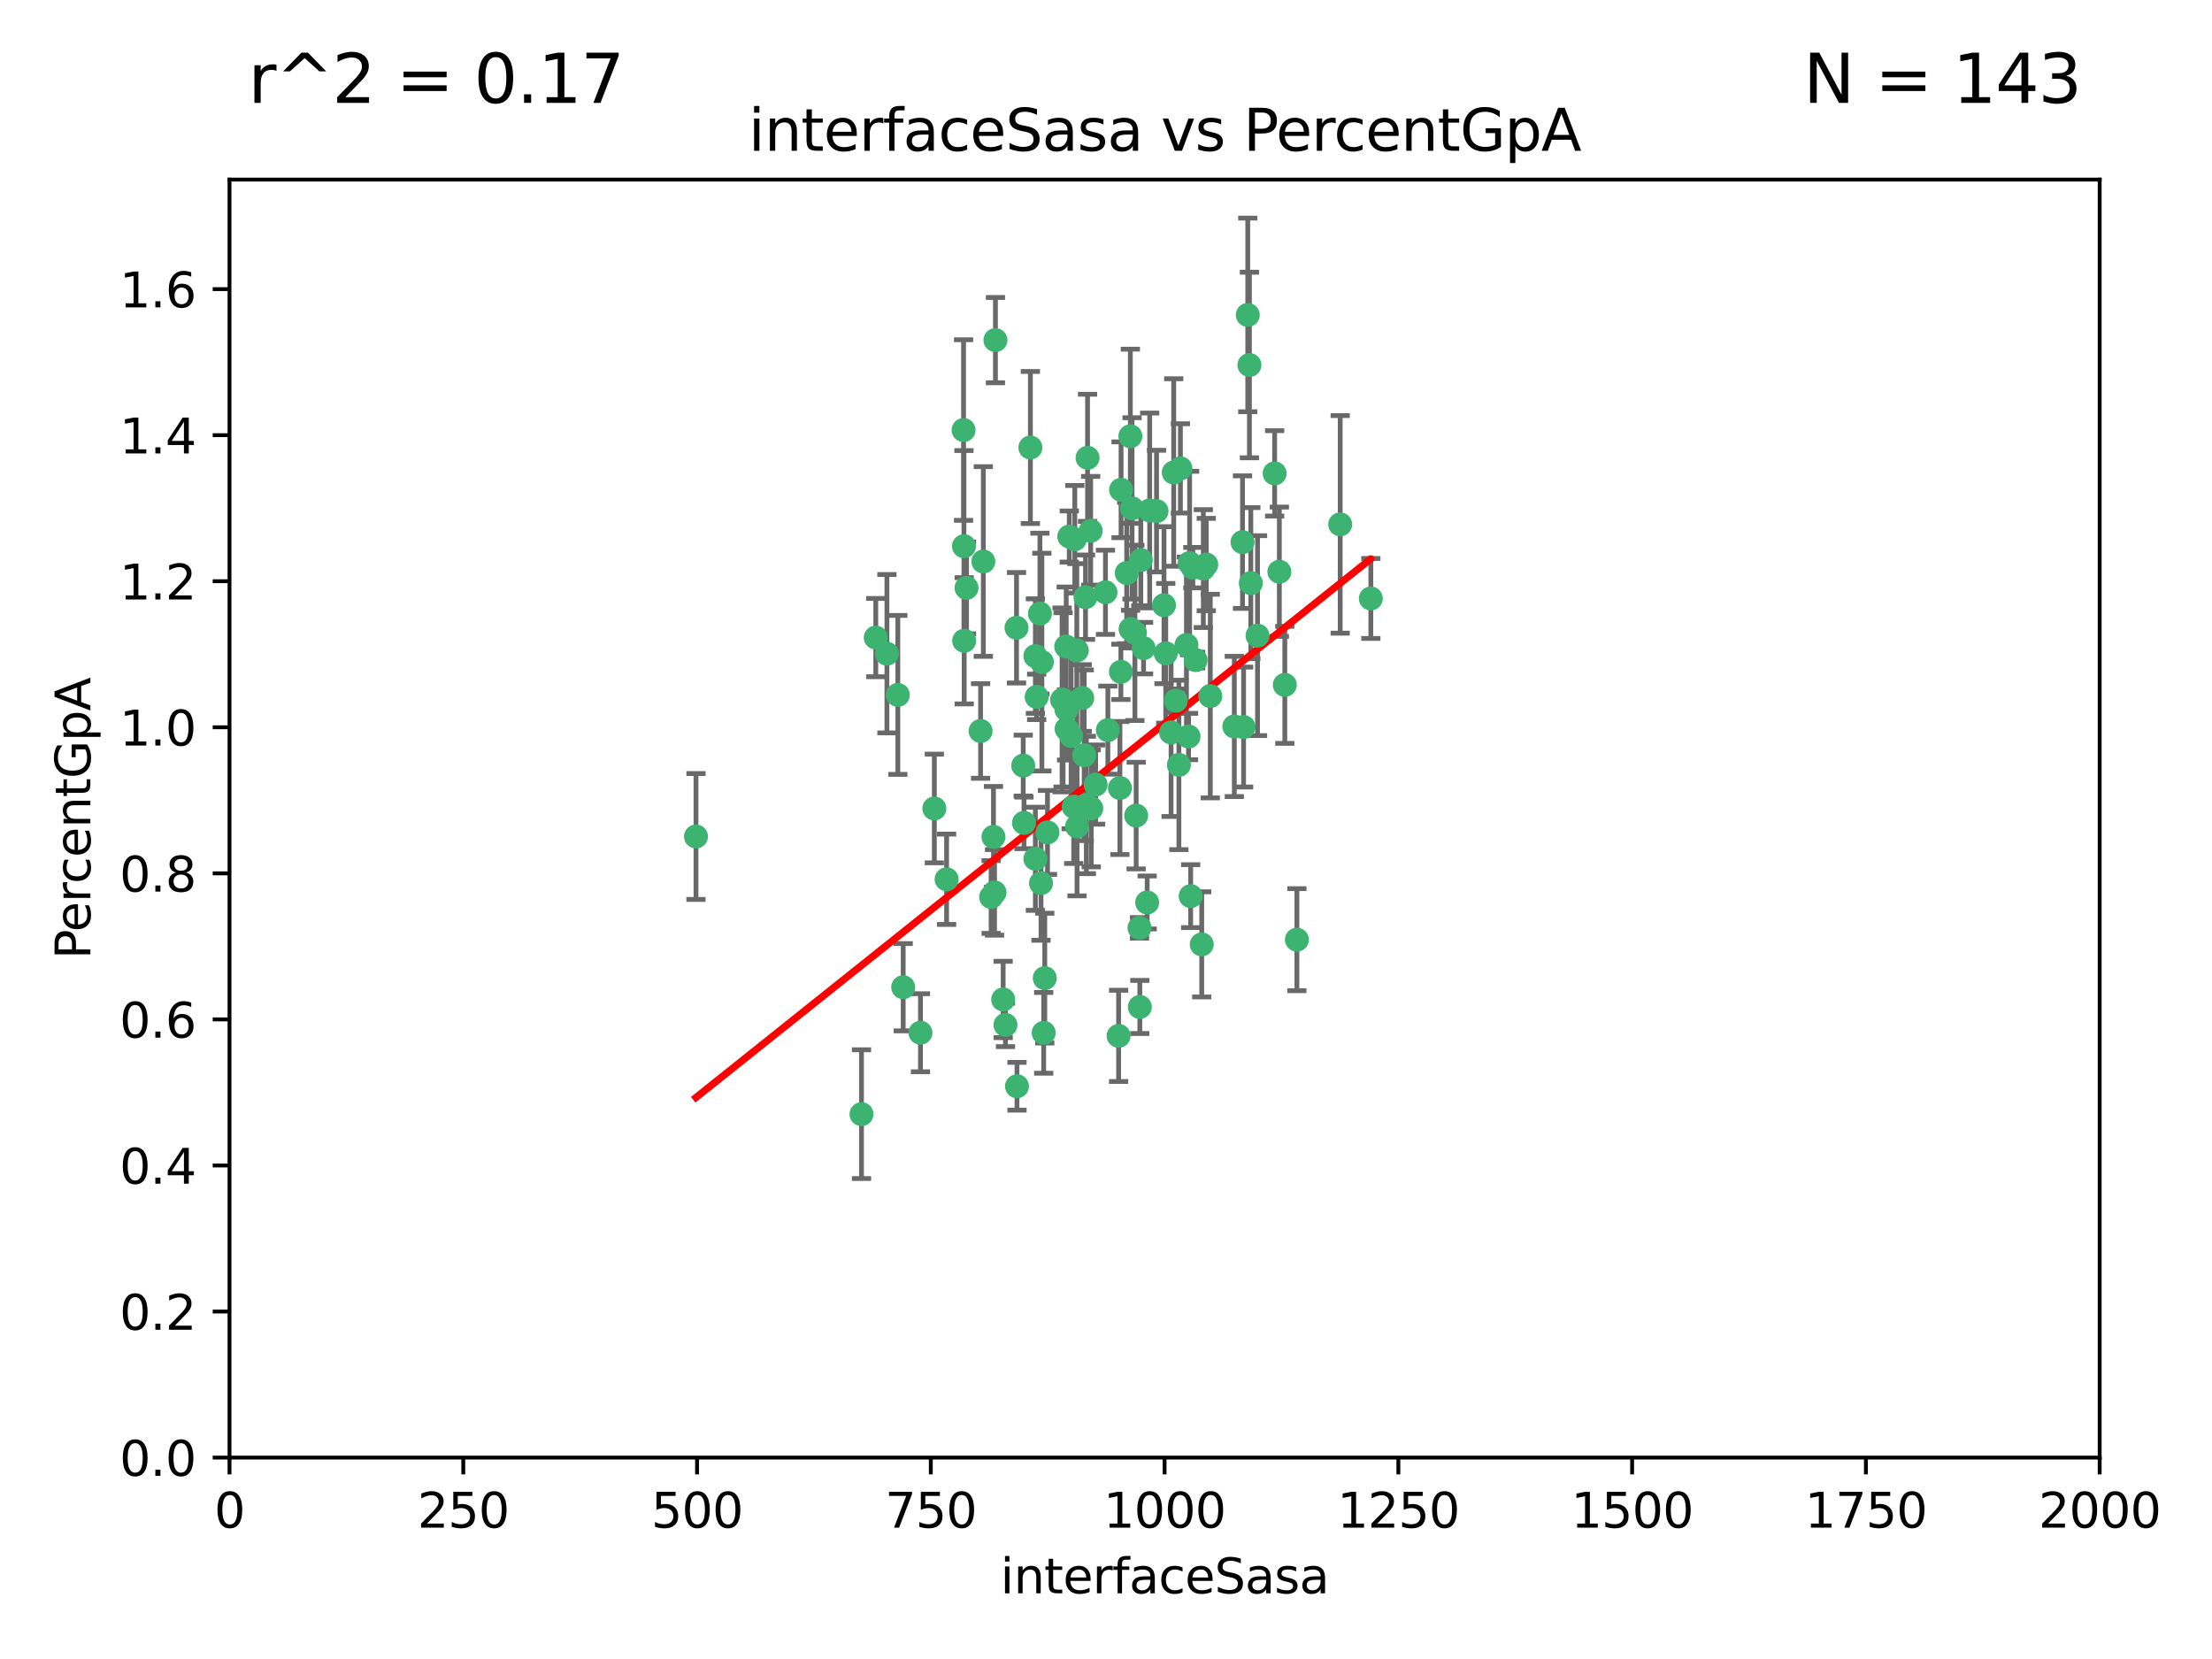 <?xml version="1.0" encoding="utf-8" standalone="no"?>
<!DOCTYPE svg PUBLIC "-//W3C//DTD SVG 1.1//EN"
  "http://www.w3.org/Graphics/SVG/1.1/DTD/svg11.dtd">
<svg xmlns:xlink="http://www.w3.org/1999/xlink" width="460.8pt" height="345.6pt" viewBox="0 0 460.8 345.6" xmlns="http://www.w3.org/2000/svg" version="1.1">
 <defs>
  <style type="text/css">*{stroke-linejoin: round; stroke-linecap: butt}</style>
 </defs>
 <g id="figure_1">
  <g id="patch_1">
   <path d="M 0 345.6 
L 460.8 345.6 
L 460.8 0 
L 0 0 
z
" style="fill: #ffffff"/>
  </g>
  <g id="axes_1">
   <g id="patch_2">
    <path d="M 47.81 303.64 
L 437.4 303.64 
L 437.4 37.411 
L 47.81 37.411 
z
" style="fill: #ffffff"/>
   </g>
   <g id="PathCollection_1">
    <defs>
     <path id="mcd7dbc63dc" d="M 0 1.118 
C 0.297 1.118 0.581 1 0.791 0.791 
C 1 0.581 1.118 0.297 1.118 0 
C 1.118 -0.297 1 -0.581 0.791 -0.791 
C 0.581 -1 0.297 -1.118 0 -1.118 
C -0.297 -1.118 -0.581 -1 -0.791 -0.791 
C -1 -0.581 -1.118 -0.297 -1.118 0 
C -1.118 0.297 -1 0.581 -0.791 0.791 
C -0.581 1 -0.297 1.118 0 1.118 
z
" style="stroke: #3cb371"/>
    </defs>
    <g clip-path="url(#p984c082071)">
     <use xlink:href="#mcd7dbc63dc" x="258.839" y="112.935" style="fill: #3cb371; stroke: #3cb371"/>
     <use xlink:href="#mcd7dbc63dc" x="235.526" y="131.048" style="fill: #3cb371; stroke: #3cb371"/>
     <use xlink:href="#mcd7dbc63dc" x="235.476" y="90.88" style="fill: #3cb371; stroke: #3cb371"/>
     <use xlink:href="#mcd7dbc63dc" x="265.53" y="98.611" style="fill: #3cb371; stroke: #3cb371"/>
     <use xlink:href="#mcd7dbc63dc" x="222.751" y="111.768" style="fill: #3cb371; stroke: #3cb371"/>
     <use xlink:href="#mcd7dbc63dc" x="225.86" y="157.33" style="fill: #3cb371; stroke: #3cb371"/>
     <use xlink:href="#mcd7dbc63dc" x="234.714" y="119.368" style="fill: #3cb371; stroke: #3cb371"/>
     <use xlink:href="#mcd7dbc63dc" x="259.065" y="151.457" style="fill: #3cb371; stroke: #3cb371"/>
     <use xlink:href="#mcd7dbc63dc" x="259.932" y="65.606" style="fill: #3cb371; stroke: #3cb371"/>
     <use xlink:href="#mcd7dbc63dc" x="239.502" y="106.338" style="fill: #3cb371; stroke: #3cb371"/>
     <use xlink:href="#mcd7dbc63dc" x="242.845" y="136.097" style="fill: #3cb371; stroke: #3cb371"/>
     <use xlink:href="#mcd7dbc63dc" x="261.968" y="132.416" style="fill: #3cb371; stroke: #3cb371"/>
     <use xlink:href="#mcd7dbc63dc" x="266.512" y="119.105" style="fill: #3cb371; stroke: #3cb371"/>
     <use xlink:href="#mcd7dbc63dc" x="211.757" y="130.776" style="fill: #3cb371; stroke: #3cb371"/>
     <use xlink:href="#mcd7dbc63dc" x="216.635" y="127.82" style="fill: #3cb371; stroke: #3cb371"/>
     <use xlink:href="#mcd7dbc63dc" x="233.539" y="102.028" style="fill: #3cb371; stroke: #3cb371"/>
     <use xlink:href="#mcd7dbc63dc" x="244.935" y="145.966" style="fill: #3cb371; stroke: #3cb371"/>
     <use xlink:href="#mcd7dbc63dc" x="244.508" y="98.431" style="fill: #3cb371; stroke: #3cb371"/>
     <use xlink:href="#mcd7dbc63dc" x="267.65" y="142.672" style="fill: #3cb371; stroke: #3cb371"/>
     <use xlink:href="#mcd7dbc63dc" x="250.675" y="118.446" style="fill: #3cb371; stroke: #3cb371"/>
     <use xlink:href="#mcd7dbc63dc" x="214.648" y="93.226" style="fill: #3cb371; stroke: #3cb371"/>
     <use xlink:href="#mcd7dbc63dc" x="224.368" y="172.163" style="fill: #3cb371; stroke: #3cb371"/>
     <use xlink:href="#mcd7dbc63dc" x="233.3" y="164.157" style="fill: #3cb371; stroke: #3cb371"/>
     <use xlink:href="#mcd7dbc63dc" x="222.161" y="147.818" style="fill: #3cb371; stroke: #3cb371"/>
     <use xlink:href="#mcd7dbc63dc" x="221.458" y="145.786" style="fill: #3cb371; stroke: #3cb371"/>
     <use xlink:href="#mcd7dbc63dc" x="243.959" y="152.588" style="fill: #3cb371; stroke: #3cb371"/>
     <use xlink:href="#mcd7dbc63dc" x="226.133" y="124.404" style="fill: #3cb371; stroke: #3cb371"/>
     <use xlink:href="#mcd7dbc63dc" x="238.226" y="135.021" style="fill: #3cb371; stroke: #3cb371"/>
     <use xlink:href="#mcd7dbc63dc" x="245.585" y="159.342" style="fill: #3cb371; stroke: #3cb371"/>
     <use xlink:href="#mcd7dbc63dc" x="257.131" y="151.333" style="fill: #3cb371; stroke: #3cb371"/>
     <use xlink:href="#mcd7dbc63dc" x="247.82" y="117.288" style="fill: #3cb371; stroke: #3cb371"/>
     <use xlink:href="#mcd7dbc63dc" x="249.07" y="137.505" style="fill: #3cb371; stroke: #3cb371"/>
     <use xlink:href="#mcd7dbc63dc" x="247.161" y="134.369" style="fill: #3cb371; stroke: #3cb371"/>
     <use xlink:href="#mcd7dbc63dc" x="279.188" y="109.235" style="fill: #3cb371; stroke: #3cb371"/>
     <use xlink:href="#mcd7dbc63dc" x="236.422" y="131.834" style="fill: #3cb371; stroke: #3cb371"/>
     <use xlink:href="#mcd7dbc63dc" x="242.482" y="126.071" style="fill: #3cb371; stroke: #3cb371"/>
     <use xlink:href="#mcd7dbc63dc" x="235.828" y="105.903" style="fill: #3cb371; stroke: #3cb371"/>
     <use xlink:href="#mcd7dbc63dc" x="226.558" y="95.371" style="fill: #3cb371; stroke: #3cb371"/>
     <use xlink:href="#mcd7dbc63dc" x="200.806" y="113.783" style="fill: #3cb371; stroke: #3cb371"/>
     <use xlink:href="#mcd7dbc63dc" x="223.671" y="168.041" style="fill: #3cb371; stroke: #3cb371"/>
     <use xlink:href="#mcd7dbc63dc" x="260.277" y="76.037" style="fill: #3cb371; stroke: #3cb371"/>
     <use xlink:href="#mcd7dbc63dc" x="251.287" y="117.606" style="fill: #3cb371; stroke: #3cb371"/>
     <use xlink:href="#mcd7dbc63dc" x="217.044" y="137.924" style="fill: #3cb371; stroke: #3cb371"/>
     <use xlink:href="#mcd7dbc63dc" x="248.492" y="118.255" style="fill: #3cb371; stroke: #3cb371"/>
     <use xlink:href="#mcd7dbc63dc" x="240.928" y="106.473" style="fill: #3cb371; stroke: #3cb371"/>
     <use xlink:href="#mcd7dbc63dc" x="223.897" y="112.334" style="fill: #3cb371; stroke: #3cb371"/>
     <use xlink:href="#mcd7dbc63dc" x="225.446" y="145.408" style="fill: #3cb371; stroke: #3cb371"/>
     <use xlink:href="#mcd7dbc63dc" x="207.182" y="185.906" style="fill: #3cb371; stroke: #3cb371"/>
     <use xlink:href="#mcd7dbc63dc" x="230.29" y="123.385" style="fill: #3cb371; stroke: #3cb371"/>
     <use xlink:href="#mcd7dbc63dc" x="200.86" y="133.482" style="fill: #3cb371; stroke: #3cb371"/>
     <use xlink:href="#mcd7dbc63dc" x="217.42" y="215.161" style="fill: #3cb371; stroke: #3cb371"/>
     <use xlink:href="#mcd7dbc63dc" x="233.504" y="139.959" style="fill: #3cb371; stroke: #3cb371"/>
     <use xlink:href="#mcd7dbc63dc" x="237.649" y="116.673" style="fill: #3cb371; stroke: #3cb371"/>
     <use xlink:href="#mcd7dbc63dc" x="213.316" y="171.42" style="fill: #3cb371; stroke: #3cb371"/>
     <use xlink:href="#mcd7dbc63dc" x="207.37" y="70.852" style="fill: #3cb371; stroke: #3cb371"/>
     <use xlink:href="#mcd7dbc63dc" x="204.848" y="116.973" style="fill: #3cb371; stroke: #3cb371"/>
     <use xlink:href="#mcd7dbc63dc" x="245.901" y="97.572" style="fill: #3cb371; stroke: #3cb371"/>
     <use xlink:href="#mcd7dbc63dc" x="285.569" y="124.669" style="fill: #3cb371; stroke: #3cb371"/>
     <use xlink:href="#mcd7dbc63dc" x="215.957" y="145.171" style="fill: #3cb371; stroke: #3cb371"/>
     <use xlink:href="#mcd7dbc63dc" x="194.641" y="168.419" style="fill: #3cb371; stroke: #3cb371"/>
     <use xlink:href="#mcd7dbc63dc" x="209.455" y="213.505" style="fill: #3cb371; stroke: #3cb371"/>
     <use xlink:href="#mcd7dbc63dc" x="191.75" y="215.139" style="fill: #3cb371; stroke: #3cb371"/>
     <use xlink:href="#mcd7dbc63dc" x="184.761" y="136.178" style="fill: #3cb371; stroke: #3cb371"/>
     <use xlink:href="#mcd7dbc63dc" x="233.027" y="215.793" style="fill: #3cb371; stroke: #3cb371"/>
     <use xlink:href="#mcd7dbc63dc" x="223.133" y="153.303" style="fill: #3cb371; stroke: #3cb371"/>
     <use xlink:href="#mcd7dbc63dc" x="182.439" y="132.82" style="fill: #3cb371; stroke: #3cb371"/>
     <use xlink:href="#mcd7dbc63dc" x="213.156" y="159.488" style="fill: #3cb371; stroke: #3cb371"/>
     <use xlink:href="#mcd7dbc63dc" x="222.113" y="134.689" style="fill: #3cb371; stroke: #3cb371"/>
     <use xlink:href="#mcd7dbc63dc" x="200.726" y="89.586" style="fill: #3cb371; stroke: #3cb371"/>
     <use xlink:href="#mcd7dbc63dc" x="215.692" y="178.897" style="fill: #3cb371; stroke: #3cb371"/>
     <use xlink:href="#mcd7dbc63dc" x="228.237" y="163.438" style="fill: #3cb371; stroke: #3cb371"/>
     <use xlink:href="#mcd7dbc63dc" x="247.594" y="153.432" style="fill: #3cb371; stroke: #3cb371"/>
     <use xlink:href="#mcd7dbc63dc" x="222.194" y="151.836" style="fill: #3cb371; stroke: #3cb371"/>
     <use xlink:href="#mcd7dbc63dc" x="204.275" y="152.276" style="fill: #3cb371; stroke: #3cb371"/>
     <use xlink:href="#mcd7dbc63dc" x="237.381" y="193.29" style="fill: #3cb371; stroke: #3cb371"/>
     <use xlink:href="#mcd7dbc63dc" x="197.192" y="183.167" style="fill: #3cb371; stroke: #3cb371"/>
     <use xlink:href="#mcd7dbc63dc" x="208.978" y="208.206" style="fill: #3cb371; stroke: #3cb371"/>
     <use xlink:href="#mcd7dbc63dc" x="227.208" y="110.571" style="fill: #3cb371; stroke: #3cb371"/>
     <use xlink:href="#mcd7dbc63dc" x="217.644" y="203.759" style="fill: #3cb371; stroke: #3cb371"/>
     <use xlink:href="#mcd7dbc63dc" x="260.569" y="121.476" style="fill: #3cb371; stroke: #3cb371"/>
     <use xlink:href="#mcd7dbc63dc" x="206.469" y="186.867" style="fill: #3cb371; stroke: #3cb371"/>
     <use xlink:href="#mcd7dbc63dc" x="215.692" y="136.674" style="fill: #3cb371; stroke: #3cb371"/>
     <use xlink:href="#mcd7dbc63dc" x="230.787" y="152.103" style="fill: #3cb371; stroke: #3cb371"/>
     <use xlink:href="#mcd7dbc63dc" x="236.683" y="169.899" style="fill: #3cb371; stroke: #3cb371"/>
     <use xlink:href="#mcd7dbc63dc" x="206.956" y="174.332" style="fill: #3cb371; stroke: #3cb371"/>
     <use xlink:href="#mcd7dbc63dc" x="237.447" y="209.769" style="fill: #3cb371; stroke: #3cb371"/>
     <use xlink:href="#mcd7dbc63dc" x="211.857" y="226.286" style="fill: #3cb371; stroke: #3cb371"/>
     <use xlink:href="#mcd7dbc63dc" x="188.154" y="205.654" style="fill: #3cb371; stroke: #3cb371"/>
     <use xlink:href="#mcd7dbc63dc" x="227.327" y="168.396" style="fill: #3cb371; stroke: #3cb371"/>
     <use xlink:href="#mcd7dbc63dc" x="270.167" y="195.754" style="fill: #3cb371; stroke: #3cb371"/>
     <use xlink:href="#mcd7dbc63dc" x="250.342" y="196.734" style="fill: #3cb371; stroke: #3cb371"/>
     <use xlink:href="#mcd7dbc63dc" x="238.978" y="188.002" style="fill: #3cb371; stroke: #3cb371"/>
     <use xlink:href="#mcd7dbc63dc" x="221.254" y="145.801" style="fill: #3cb371; stroke: #3cb371"/>
     <use xlink:href="#mcd7dbc63dc" x="179.464" y="232.101" style="fill: #3cb371; stroke: #3cb371"/>
     <use xlink:href="#mcd7dbc63dc" x="218.211" y="173.41" style="fill: #3cb371; stroke: #3cb371"/>
     <use xlink:href="#mcd7dbc63dc" x="248.04" y="186.679" style="fill: #3cb371; stroke: #3cb371"/>
     <use xlink:href="#mcd7dbc63dc" x="224.318" y="135.495" style="fill: #3cb371; stroke: #3cb371"/>
     <use xlink:href="#mcd7dbc63dc" x="226.307" y="167.688" style="fill: #3cb371; stroke: #3cb371"/>
     <use xlink:href="#mcd7dbc63dc" x="201.345" y="122.465" style="fill: #3cb371; stroke: #3cb371"/>
     <use xlink:href="#mcd7dbc63dc" x="187.034" y="144.762" style="fill: #3cb371; stroke: #3cb371"/>
     <use xlink:href="#mcd7dbc63dc" x="252.125" y="145.004" style="fill: #3cb371; stroke: #3cb371"/>
     <use xlink:href="#mcd7dbc63dc" x="216.863" y="183.98" style="fill: #3cb371; stroke: #3cb371"/>
     <use xlink:href="#mcd7dbc63dc" x="144.987" y="174.257" style="fill: #3cb371; stroke: #3cb371"/>
    </g>
   </g>
   <g id="matplotlib.axis_1">
    <g id="xtick_1">
     <g id="line2d_1">
      <defs>
       <path id="m65f20c2d56" d="M 0 0 
L 0 3.5 
" style="stroke: #000000; stroke-width: 0.8"/>
      </defs>
      <g>
       <use xlink:href="#m65f20c2d56" x="47.81" y="303.64" style="stroke: #000000; stroke-width: 0.8"/>
      </g>
     </g>
     <g id="text_1">
      <!-- 0 -->
      <g transform="translate(44.629 318.238)scale(0.1 -0.1)">
       <defs>
        <path id="DejaVuSans-30" d="M 2034 4250 
Q 1547 4250 1301 3770 
Q 1056 3291 1056 2328 
Q 1056 1369 1301 889 
Q 1547 409 2034 409 
Q 2525 409 2770 889 
Q 3016 1369 3016 2328 
Q 3016 3291 2770 3770 
Q 2525 4250 2034 4250 
z
M 2034 4750 
Q 2819 4750 3233 4129 
Q 3647 3509 3647 2328 
Q 3647 1150 3233 529 
Q 2819 -91 2034 -91 
Q 1250 -91 836 529 
Q 422 1150 422 2328 
Q 422 3509 836 4129 
Q 1250 4750 2034 4750 
z
" transform="scale(0.016)"/>
       </defs>
       <use xlink:href="#DejaVuSans-30"/>
      </g>
     </g>
    </g>
    <g id="xtick_2">
     <g id="line2d_2">
      <g>
       <use xlink:href="#m65f20c2d56" x="96.509" y="303.64" style="stroke: #000000; stroke-width: 0.8"/>
      </g>
     </g>
     <g id="text_2">
      <!-- 250 -->
      <g transform="translate(86.965 318.238)scale(0.1 -0.1)">
       <defs>
        <path id="DejaVuSans-32" d="M 1228 531 
L 3431 531 
L 3431 0 
L 469 0 
L 469 531 
Q 828 903 1448 1529 
Q 2069 2156 2228 2338 
Q 2531 2678 2651 2914 
Q 2772 3150 2772 3378 
Q 2772 3750 2511 3984 
Q 2250 4219 1831 4219 
Q 1534 4219 1204 4116 
Q 875 4013 500 3803 
L 500 4441 
Q 881 4594 1212 4672 
Q 1544 4750 1819 4750 
Q 2544 4750 2975 4387 
Q 3406 4025 3406 3419 
Q 3406 3131 3298 2873 
Q 3191 2616 2906 2266 
Q 2828 2175 2409 1742 
Q 1991 1309 1228 531 
z
" transform="scale(0.016)"/>
        <path id="DejaVuSans-35" d="M 691 4666 
L 3169 4666 
L 3169 4134 
L 1269 4134 
L 1269 2991 
Q 1406 3038 1543 3061 
Q 1681 3084 1819 3084 
Q 2600 3084 3056 2656 
Q 3513 2228 3513 1497 
Q 3513 744 3044 326 
Q 2575 -91 1722 -91 
Q 1428 -91 1123 -41 
Q 819 9 494 109 
L 494 744 
Q 775 591 1075 516 
Q 1375 441 1709 441 
Q 2250 441 2565 725 
Q 2881 1009 2881 1497 
Q 2881 1984 2565 2268 
Q 2250 2553 1709 2553 
Q 1456 2553 1204 2497 
Q 953 2441 691 2322 
L 691 4666 
z
" transform="scale(0.016)"/>
       </defs>
       <use xlink:href="#DejaVuSans-32"/>
       <use xlink:href="#DejaVuSans-35" x="63.623"/>
       <use xlink:href="#DejaVuSans-30" x="127.246"/>
      </g>
     </g>
    </g>
    <g id="xtick_3">
     <g id="line2d_3">
      <g>
       <use xlink:href="#m65f20c2d56" x="145.208" y="303.64" style="stroke: #000000; stroke-width: 0.8"/>
      </g>
     </g>
     <g id="text_3">
      <!-- 500 -->
      <g transform="translate(135.664 318.238)scale(0.1 -0.1)">
       <use xlink:href="#DejaVuSans-35"/>
       <use xlink:href="#DejaVuSans-30" x="63.623"/>
       <use xlink:href="#DejaVuSans-30" x="127.246"/>
      </g>
     </g>
    </g>
    <g id="xtick_4">
     <g id="line2d_4">
      <g>
       <use xlink:href="#m65f20c2d56" x="193.906" y="303.64" style="stroke: #000000; stroke-width: 0.8"/>
      </g>
     </g>
     <g id="text_4">
      <!-- 750 -->
      <g transform="translate(184.363 318.238)scale(0.1 -0.1)">
       <defs>
        <path id="DejaVuSans-37" d="M 525 4666 
L 3525 4666 
L 3525 4397 
L 1831 0 
L 1172 0 
L 2766 4134 
L 525 4134 
L 525 4666 
z
" transform="scale(0.016)"/>
       </defs>
       <use xlink:href="#DejaVuSans-37"/>
       <use xlink:href="#DejaVuSans-35" x="63.623"/>
       <use xlink:href="#DejaVuSans-30" x="127.246"/>
      </g>
     </g>
    </g>
    <g id="xtick_5">
     <g id="line2d_5">
      <g>
       <use xlink:href="#m65f20c2d56" x="242.605" y="303.64" style="stroke: #000000; stroke-width: 0.8"/>
      </g>
     </g>
     <g id="text_5">
      <!-- 1000 -->
      <g transform="translate(229.88 318.238)scale(0.1 -0.1)">
       <defs>
        <path id="DejaVuSans-31" d="M 794 531 
L 1825 531 
L 1825 4091 
L 703 3866 
L 703 4441 
L 1819 4666 
L 2450 4666 
L 2450 531 
L 3481 531 
L 3481 0 
L 794 0 
L 794 531 
z
" transform="scale(0.016)"/>
       </defs>
       <use xlink:href="#DejaVuSans-31"/>
       <use xlink:href="#DejaVuSans-30" x="63.623"/>
       <use xlink:href="#DejaVuSans-30" x="127.246"/>
       <use xlink:href="#DejaVuSans-30" x="190.869"/>
      </g>
     </g>
    </g>
    <g id="xtick_6">
     <g id="line2d_6">
      <g>
       <use xlink:href="#m65f20c2d56" x="291.304" y="303.64" style="stroke: #000000; stroke-width: 0.8"/>
      </g>
     </g>
     <g id="text_6">
      <!-- 1250 -->
      <g transform="translate(278.579 318.238)scale(0.1 -0.1)">
       <use xlink:href="#DejaVuSans-31"/>
       <use xlink:href="#DejaVuSans-32" x="63.623"/>
       <use xlink:href="#DejaVuSans-35" x="127.246"/>
       <use xlink:href="#DejaVuSans-30" x="190.869"/>
      </g>
     </g>
    </g>
    <g id="xtick_7">
     <g id="line2d_7">
      <g>
       <use xlink:href="#m65f20c2d56" x="340.002" y="303.64" style="stroke: #000000; stroke-width: 0.8"/>
      </g>
     </g>
     <g id="text_7">
      <!-- 1500 -->
      <g transform="translate(327.277 318.238)scale(0.1 -0.1)">
       <use xlink:href="#DejaVuSans-31"/>
       <use xlink:href="#DejaVuSans-35" x="63.623"/>
       <use xlink:href="#DejaVuSans-30" x="127.246"/>
       <use xlink:href="#DejaVuSans-30" x="190.869"/>
      </g>
     </g>
    </g>
    <g id="xtick_8">
     <g id="line2d_8">
      <g>
       <use xlink:href="#m65f20c2d56" x="388.701" y="303.64" style="stroke: #000000; stroke-width: 0.8"/>
      </g>
     </g>
     <g id="text_8">
      <!-- 1750 -->
      <g transform="translate(375.976 318.238)scale(0.1 -0.1)">
       <use xlink:href="#DejaVuSans-31"/>
       <use xlink:href="#DejaVuSans-37" x="63.623"/>
       <use xlink:href="#DejaVuSans-35" x="127.246"/>
       <use xlink:href="#DejaVuSans-30" x="190.869"/>
      </g>
     </g>
    </g>
    <g id="xtick_9">
     <g id="line2d_9">
      <g>
       <use xlink:href="#m65f20c2d56" x="437.4" y="303.64" style="stroke: #000000; stroke-width: 0.8"/>
      </g>
     </g>
     <g id="text_9">
      <!-- 2000 -->
      <g transform="translate(424.675 318.238)scale(0.1 -0.1)">
       <use xlink:href="#DejaVuSans-32"/>
       <use xlink:href="#DejaVuSans-30" x="63.623"/>
       <use xlink:href="#DejaVuSans-30" x="127.246"/>
       <use xlink:href="#DejaVuSans-30" x="190.869"/>
      </g>
     </g>
    </g>
    <g id="text_10">
     <!-- interfaceSasa -->
     <g transform="translate(208.398 331.917)scale(0.1 -0.1)">
      <defs>
       <path id="DejaVuSans-69" d="M 603 3500 
L 1178 3500 
L 1178 0 
L 603 0 
L 603 3500 
z
M 603 4863 
L 1178 4863 
L 1178 4134 
L 603 4134 
L 603 4863 
z
" transform="scale(0.016)"/>
       <path id="DejaVuSans-6e" d="M 3513 2113 
L 3513 0 
L 2938 0 
L 2938 2094 
Q 2938 2591 2744 2837 
Q 2550 3084 2163 3084 
Q 1697 3084 1428 2787 
Q 1159 2491 1159 1978 
L 1159 0 
L 581 0 
L 581 3500 
L 1159 3500 
L 1159 2956 
Q 1366 3272 1645 3428 
Q 1925 3584 2291 3584 
Q 2894 3584 3203 3211 
Q 3513 2838 3513 2113 
z
" transform="scale(0.016)"/>
       <path id="DejaVuSans-74" d="M 1172 4494 
L 1172 3500 
L 2356 3500 
L 2356 3053 
L 1172 3053 
L 1172 1153 
Q 1172 725 1289 603 
Q 1406 481 1766 481 
L 2356 481 
L 2356 0 
L 1766 0 
Q 1100 0 847 248 
Q 594 497 594 1153 
L 594 3053 
L 172 3053 
L 172 3500 
L 594 3500 
L 594 4494 
L 1172 4494 
z
" transform="scale(0.016)"/>
       <path id="DejaVuSans-65" d="M 3597 1894 
L 3597 1613 
L 953 1613 
Q 991 1019 1311 708 
Q 1631 397 2203 397 
Q 2534 397 2845 478 
Q 3156 559 3463 722 
L 3463 178 
Q 3153 47 2828 -22 
Q 2503 -91 2169 -91 
Q 1331 -91 842 396 
Q 353 884 353 1716 
Q 353 2575 817 3079 
Q 1281 3584 2069 3584 
Q 2775 3584 3186 3129 
Q 3597 2675 3597 1894 
z
M 3022 2063 
Q 3016 2534 2758 2815 
Q 2500 3097 2075 3097 
Q 1594 3097 1305 2825 
Q 1016 2553 972 2059 
L 3022 2063 
z
" transform="scale(0.016)"/>
       <path id="DejaVuSans-72" d="M 2631 2963 
Q 2534 3019 2420 3045 
Q 2306 3072 2169 3072 
Q 1681 3072 1420 2755 
Q 1159 2438 1159 1844 
L 1159 0 
L 581 0 
L 581 3500 
L 1159 3500 
L 1159 2956 
Q 1341 3275 1631 3429 
Q 1922 3584 2338 3584 
Q 2397 3584 2469 3576 
Q 2541 3569 2628 3553 
L 2631 2963 
z
" transform="scale(0.016)"/>
       <path id="DejaVuSans-66" d="M 2375 4863 
L 2375 4384 
L 1825 4384 
Q 1516 4384 1395 4259 
Q 1275 4134 1275 3809 
L 1275 3500 
L 2222 3500 
L 2222 3053 
L 1275 3053 
L 1275 0 
L 697 0 
L 697 3053 
L 147 3053 
L 147 3500 
L 697 3500 
L 697 3744 
Q 697 4328 969 4595 
Q 1241 4863 1831 4863 
L 2375 4863 
z
" transform="scale(0.016)"/>
       <path id="DejaVuSans-61" d="M 2194 1759 
Q 1497 1759 1228 1600 
Q 959 1441 959 1056 
Q 959 750 1161 570 
Q 1363 391 1709 391 
Q 2188 391 2477 730 
Q 2766 1069 2766 1631 
L 2766 1759 
L 2194 1759 
z
M 3341 1997 
L 3341 0 
L 2766 0 
L 2766 531 
Q 2569 213 2275 61 
Q 1981 -91 1556 -91 
Q 1019 -91 701 211 
Q 384 513 384 1019 
Q 384 1609 779 1909 
Q 1175 2209 1959 2209 
L 2766 2209 
L 2766 2266 
Q 2766 2663 2505 2880 
Q 2244 3097 1772 3097 
Q 1472 3097 1187 3025 
Q 903 2953 641 2809 
L 641 3341 
Q 956 3463 1253 3523 
Q 1550 3584 1831 3584 
Q 2591 3584 2966 3190 
Q 3341 2797 3341 1997 
z
" transform="scale(0.016)"/>
       <path id="DejaVuSans-63" d="M 3122 3366 
L 3122 2828 
Q 2878 2963 2633 3030 
Q 2388 3097 2138 3097 
Q 1578 3097 1268 2742 
Q 959 2388 959 1747 
Q 959 1106 1268 751 
Q 1578 397 2138 397 
Q 2388 397 2633 464 
Q 2878 531 3122 666 
L 3122 134 
Q 2881 22 2623 -34 
Q 2366 -91 2075 -91 
Q 1284 -91 818 406 
Q 353 903 353 1747 
Q 353 2603 823 3093 
Q 1294 3584 2113 3584 
Q 2378 3584 2631 3529 
Q 2884 3475 3122 3366 
z
" transform="scale(0.016)"/>
       <path id="DejaVuSans-53" d="M 3425 4513 
L 3425 3897 
Q 3066 4069 2747 4153 
Q 2428 4238 2131 4238 
Q 1616 4238 1336 4038 
Q 1056 3838 1056 3469 
Q 1056 3159 1242 3001 
Q 1428 2844 1947 2747 
L 2328 2669 
Q 3034 2534 3370 2195 
Q 3706 1856 3706 1288 
Q 3706 609 3251 259 
Q 2797 -91 1919 -91 
Q 1588 -91 1214 -16 
Q 841 59 441 206 
L 441 856 
Q 825 641 1194 531 
Q 1563 422 1919 422 
Q 2459 422 2753 634 
Q 3047 847 3047 1241 
Q 3047 1584 2836 1778 
Q 2625 1972 2144 2069 
L 1759 2144 
Q 1053 2284 737 2584 
Q 422 2884 422 3419 
Q 422 4038 858 4394 
Q 1294 4750 2059 4750 
Q 2388 4750 2728 4690 
Q 3069 4631 3425 4513 
z
" transform="scale(0.016)"/>
       <path id="DejaVuSans-73" d="M 2834 3397 
L 2834 2853 
Q 2591 2978 2328 3040 
Q 2066 3103 1784 3103 
Q 1356 3103 1142 2972 
Q 928 2841 928 2578 
Q 928 2378 1081 2264 
Q 1234 2150 1697 2047 
L 1894 2003 
Q 2506 1872 2764 1633 
Q 3022 1394 3022 966 
Q 3022 478 2636 193 
Q 2250 -91 1575 -91 
Q 1294 -91 989 -36 
Q 684 19 347 128 
L 347 722 
Q 666 556 975 473 
Q 1284 391 1588 391 
Q 1994 391 2212 530 
Q 2431 669 2431 922 
Q 2431 1156 2273 1281 
Q 2116 1406 1581 1522 
L 1381 1569 
Q 847 1681 609 1914 
Q 372 2147 372 2553 
Q 372 3047 722 3315 
Q 1072 3584 1716 3584 
Q 2034 3584 2315 3537 
Q 2597 3491 2834 3397 
z
" transform="scale(0.016)"/>
      </defs>
      <use xlink:href="#DejaVuSans-69"/>
      <use xlink:href="#DejaVuSans-6e" x="27.783"/>
      <use xlink:href="#DejaVuSans-74" x="91.162"/>
      <use xlink:href="#DejaVuSans-65" x="130.371"/>
      <use xlink:href="#DejaVuSans-72" x="191.895"/>
      <use xlink:href="#DejaVuSans-66" x="233.008"/>
      <use xlink:href="#DejaVuSans-61" x="268.213"/>
      <use xlink:href="#DejaVuSans-63" x="329.492"/>
      <use xlink:href="#DejaVuSans-65" x="384.473"/>
      <use xlink:href="#DejaVuSans-53" x="445.996"/>
      <use xlink:href="#DejaVuSans-61" x="509.473"/>
      <use xlink:href="#DejaVuSans-73" x="570.752"/>
      <use xlink:href="#DejaVuSans-61" x="622.852"/>
     </g>
    </g>
   </g>
   <g id="matplotlib.axis_2">
    <g id="ytick_1">
     <g id="line2d_10">
      <defs>
       <path id="mbf5001d4ba" d="M 0 0 
L -3.5 0 
" style="stroke: #000000; stroke-width: 0.8"/>
      </defs>
      <g>
       <use xlink:href="#mbf5001d4ba" x="47.81" y="303.64" style="stroke: #000000; stroke-width: 0.8"/>
      </g>
     </g>
     <g id="text_11">
      <!-- 0.0 -->
      <g transform="translate(24.907 307.439)scale(0.1 -0.1)">
       <defs>
        <path id="DejaVuSans-2e" d="M 684 794 
L 1344 794 
L 1344 0 
L 684 0 
L 684 794 
z
" transform="scale(0.016)"/>
       </defs>
       <use xlink:href="#DejaVuSans-30"/>
       <use xlink:href="#DejaVuSans-2e" x="63.623"/>
       <use xlink:href="#DejaVuSans-30" x="95.41"/>
      </g>
     </g>
    </g>
    <g id="ytick_2">
     <g id="line2d_11">
      <g>
       <use xlink:href="#mbf5001d4ba" x="47.81" y="273.214" style="stroke: #000000; stroke-width: 0.8"/>
      </g>
     </g>
     <g id="text_12">
      <!-- 0.2 -->
      <g transform="translate(24.907 277.013)scale(0.1 -0.1)">
       <use xlink:href="#DejaVuSans-30"/>
       <use xlink:href="#DejaVuSans-2e" x="63.623"/>
       <use xlink:href="#DejaVuSans-32" x="95.41"/>
      </g>
     </g>
    </g>
    <g id="ytick_3">
     <g id="line2d_12">
      <g>
       <use xlink:href="#mbf5001d4ba" x="47.81" y="242.788" style="stroke: #000000; stroke-width: 0.8"/>
      </g>
     </g>
     <g id="text_13">
      <!-- 0.4 -->
      <g transform="translate(24.907 246.587)scale(0.1 -0.1)">
       <defs>
        <path id="DejaVuSans-34" d="M 2419 4116 
L 825 1625 
L 2419 1625 
L 2419 4116 
z
M 2253 4666 
L 3047 4666 
L 3047 1625 
L 3713 1625 
L 3713 1100 
L 3047 1100 
L 3047 0 
L 2419 0 
L 2419 1100 
L 313 1100 
L 313 1709 
L 2253 4666 
z
" transform="scale(0.016)"/>
       </defs>
       <use xlink:href="#DejaVuSans-30"/>
       <use xlink:href="#DejaVuSans-2e" x="63.623"/>
       <use xlink:href="#DejaVuSans-34" x="95.41"/>
      </g>
     </g>
    </g>
    <g id="ytick_4">
     <g id="line2d_13">
      <g>
       <use xlink:href="#mbf5001d4ba" x="47.81" y="212.362" style="stroke: #000000; stroke-width: 0.8"/>
      </g>
     </g>
     <g id="text_14">
      <!-- 0.6 -->
      <g transform="translate(24.907 216.161)scale(0.1 -0.1)">
       <defs>
        <path id="DejaVuSans-36" d="M 2113 2584 
Q 1688 2584 1439 2293 
Q 1191 2003 1191 1497 
Q 1191 994 1439 701 
Q 1688 409 2113 409 
Q 2538 409 2786 701 
Q 3034 994 3034 1497 
Q 3034 2003 2786 2293 
Q 2538 2584 2113 2584 
z
M 3366 4563 
L 3366 3988 
Q 3128 4100 2886 4159 
Q 2644 4219 2406 4219 
Q 1781 4219 1451 3797 
Q 1122 3375 1075 2522 
Q 1259 2794 1537 2939 
Q 1816 3084 2150 3084 
Q 2853 3084 3261 2657 
Q 3669 2231 3669 1497 
Q 3669 778 3244 343 
Q 2819 -91 2113 -91 
Q 1303 -91 875 529 
Q 447 1150 447 2328 
Q 447 3434 972 4092 
Q 1497 4750 2381 4750 
Q 2619 4750 2861 4703 
Q 3103 4656 3366 4563 
z
" transform="scale(0.016)"/>
       </defs>
       <use xlink:href="#DejaVuSans-30"/>
       <use xlink:href="#DejaVuSans-2e" x="63.623"/>
       <use xlink:href="#DejaVuSans-36" x="95.41"/>
      </g>
     </g>
    </g>
    <g id="ytick_5">
     <g id="line2d_14">
      <g>
       <use xlink:href="#mbf5001d4ba" x="47.81" y="181.935" style="stroke: #000000; stroke-width: 0.8"/>
      </g>
     </g>
     <g id="text_15">
      <!-- 0.8 -->
      <g transform="translate(24.907 185.735)scale(0.1 -0.1)">
       <defs>
        <path id="DejaVuSans-38" d="M 2034 2216 
Q 1584 2216 1326 1975 
Q 1069 1734 1069 1313 
Q 1069 891 1326 650 
Q 1584 409 2034 409 
Q 2484 409 2743 651 
Q 3003 894 3003 1313 
Q 3003 1734 2745 1975 
Q 2488 2216 2034 2216 
z
M 1403 2484 
Q 997 2584 770 2862 
Q 544 3141 544 3541 
Q 544 4100 942 4425 
Q 1341 4750 2034 4750 
Q 2731 4750 3128 4425 
Q 3525 4100 3525 3541 
Q 3525 3141 3298 2862 
Q 3072 2584 2669 2484 
Q 3125 2378 3379 2068 
Q 3634 1759 3634 1313 
Q 3634 634 3220 271 
Q 2806 -91 2034 -91 
Q 1263 -91 848 271 
Q 434 634 434 1313 
Q 434 1759 690 2068 
Q 947 2378 1403 2484 
z
M 1172 3481 
Q 1172 3119 1398 2916 
Q 1625 2713 2034 2713 
Q 2441 2713 2670 2916 
Q 2900 3119 2900 3481 
Q 2900 3844 2670 4047 
Q 2441 4250 2034 4250 
Q 1625 4250 1398 4047 
Q 1172 3844 1172 3481 
z
" transform="scale(0.016)"/>
       </defs>
       <use xlink:href="#DejaVuSans-30"/>
       <use xlink:href="#DejaVuSans-2e" x="63.623"/>
       <use xlink:href="#DejaVuSans-38" x="95.41"/>
      </g>
     </g>
    </g>
    <g id="ytick_6">
     <g id="line2d_15">
      <g>
       <use xlink:href="#mbf5001d4ba" x="47.81" y="151.509" style="stroke: #000000; stroke-width: 0.8"/>
      </g>
     </g>
     <g id="text_16">
      <!-- 1.0 -->
      <g transform="translate(24.907 155.308)scale(0.1 -0.1)">
       <use xlink:href="#DejaVuSans-31"/>
       <use xlink:href="#DejaVuSans-2e" x="63.623"/>
       <use xlink:href="#DejaVuSans-30" x="95.41"/>
      </g>
     </g>
    </g>
    <g id="ytick_7">
     <g id="line2d_16">
      <g>
       <use xlink:href="#mbf5001d4ba" x="47.81" y="121.083" style="stroke: #000000; stroke-width: 0.8"/>
      </g>
     </g>
     <g id="text_17">
      <!-- 1.2 -->
      <g transform="translate(24.907 124.882)scale(0.1 -0.1)">
       <use xlink:href="#DejaVuSans-31"/>
       <use xlink:href="#DejaVuSans-2e" x="63.623"/>
       <use xlink:href="#DejaVuSans-32" x="95.41"/>
      </g>
     </g>
    </g>
    <g id="ytick_8">
     <g id="line2d_17">
      <g>
       <use xlink:href="#mbf5001d4ba" x="47.81" y="90.657" style="stroke: #000000; stroke-width: 0.8"/>
      </g>
     </g>
     <g id="text_18">
      <!-- 1.4 -->
      <g transform="translate(24.907 94.456)scale(0.1 -0.1)">
       <use xlink:href="#DejaVuSans-31"/>
       <use xlink:href="#DejaVuSans-2e" x="63.623"/>
       <use xlink:href="#DejaVuSans-34" x="95.41"/>
      </g>
     </g>
    </g>
    <g id="ytick_9">
     <g id="line2d_18">
      <g>
       <use xlink:href="#mbf5001d4ba" x="47.81" y="60.231" style="stroke: #000000; stroke-width: 0.8"/>
      </g>
     </g>
     <g id="text_19">
      <!-- 1.6 -->
      <g transform="translate(24.907 64.03)scale(0.1 -0.1)">
       <use xlink:href="#DejaVuSans-31"/>
       <use xlink:href="#DejaVuSans-2e" x="63.623"/>
       <use xlink:href="#DejaVuSans-36" x="95.41"/>
      </g>
     </g>
    </g>
    <g id="text_20">
     <!-- PercentGpA -->
     <g transform="translate(18.827 199.802)rotate(-90)scale(0.1 -0.1)">
      <defs>
       <path id="DejaVuSans-50" d="M 1259 4147 
L 1259 2394 
L 2053 2394 
Q 2494 2394 2734 2622 
Q 2975 2850 2975 3272 
Q 2975 3691 2734 3919 
Q 2494 4147 2053 4147 
L 1259 4147 
z
M 628 4666 
L 2053 4666 
Q 2838 4666 3239 4311 
Q 3641 3956 3641 3272 
Q 3641 2581 3239 2228 
Q 2838 1875 2053 1875 
L 1259 1875 
L 1259 0 
L 628 0 
L 628 4666 
z
" transform="scale(0.016)"/>
       <path id="DejaVuSans-47" d="M 3809 666 
L 3809 1919 
L 2778 1919 
L 2778 2438 
L 4434 2438 
L 4434 434 
Q 4069 175 3628 42 
Q 3188 -91 2688 -91 
Q 1594 -91 976 548 
Q 359 1188 359 2328 
Q 359 3472 976 4111 
Q 1594 4750 2688 4750 
Q 3144 4750 3555 4637 
Q 3966 4525 4313 4306 
L 4313 3634 
Q 3963 3931 3569 4081 
Q 3175 4231 2741 4231 
Q 1884 4231 1454 3753 
Q 1025 3275 1025 2328 
Q 1025 1384 1454 906 
Q 1884 428 2741 428 
Q 3075 428 3337 486 
Q 3600 544 3809 666 
z
" transform="scale(0.016)"/>
       <path id="DejaVuSans-70" d="M 1159 525 
L 1159 -1331 
L 581 -1331 
L 581 3500 
L 1159 3500 
L 1159 2969 
Q 1341 3281 1617 3432 
Q 1894 3584 2278 3584 
Q 2916 3584 3314 3078 
Q 3713 2572 3713 1747 
Q 3713 922 3314 415 
Q 2916 -91 2278 -91 
Q 1894 -91 1617 61 
Q 1341 213 1159 525 
z
M 3116 1747 
Q 3116 2381 2855 2742 
Q 2594 3103 2138 3103 
Q 1681 3103 1420 2742 
Q 1159 2381 1159 1747 
Q 1159 1113 1420 752 
Q 1681 391 2138 391 
Q 2594 391 2855 752 
Q 3116 1113 3116 1747 
z
" transform="scale(0.016)"/>
       <path id="DejaVuSans-41" d="M 2188 4044 
L 1331 1722 
L 3047 1722 
L 2188 4044 
z
M 1831 4666 
L 2547 4666 
L 4325 0 
L 3669 0 
L 3244 1197 
L 1141 1197 
L 716 0 
L 50 0 
L 1831 4666 
z
" transform="scale(0.016)"/>
      </defs>
      <use xlink:href="#DejaVuSans-50"/>
      <use xlink:href="#DejaVuSans-65" x="56.678"/>
      <use xlink:href="#DejaVuSans-72" x="118.201"/>
      <use xlink:href="#DejaVuSans-63" x="157.064"/>
      <use xlink:href="#DejaVuSans-65" x="212.045"/>
      <use xlink:href="#DejaVuSans-6e" x="273.568"/>
      <use xlink:href="#DejaVuSans-74" x="336.947"/>
      <use xlink:href="#DejaVuSans-47" x="376.156"/>
      <use xlink:href="#DejaVuSans-70" x="453.646"/>
      <use xlink:href="#DejaVuSans-41" x="517.123"/>
     </g>
    </g>
   </g>
   <g id="LineCollection_1">
    <path d="M 258.839 126.742 
L 258.839 99.128 
" clip-path="url(#p984c082071)" style="fill: none; stroke: #696969"/>
    <path d="M 235.526 134.958 
L 235.526 127.138 
" clip-path="url(#p984c082071)" style="fill: none; stroke: #696969"/>
    <path d="M 235.476 109.021 
L 235.476 72.739 
" clip-path="url(#p984c082071)" style="fill: none; stroke: #696969"/>
    <path d="M 265.53 107.5 
L 265.53 89.723 
" clip-path="url(#p984c082071)" style="fill: none; stroke: #696969"/>
    <path d="M 222.751 117.091 
L 222.751 106.444 
" clip-path="url(#p984c082071)" style="fill: none; stroke: #696969"/>
    <path d="M 225.86 175.107 
L 225.86 139.552 
" clip-path="url(#p984c082071)" style="fill: none; stroke: #696969"/>
    <path d="M 234.714 134.091 
L 234.714 104.645 
" clip-path="url(#p984c082071)" style="fill: none; stroke: #696969"/>
    <path d="M 259.065 163.945 
L 259.065 138.968 
" clip-path="url(#p984c082071)" style="fill: none; stroke: #696969"/>
    <path d="M 259.932 85.777 
L 259.932 45.434 
" clip-path="url(#p984c082071)" style="fill: none; stroke: #696969"/>
    <path d="M 239.502 126.63 
L 239.502 86.046 
" clip-path="url(#p984c082071)" style="fill: none; stroke: #696969"/>
    <path d="M 242.845 150.645 
L 242.845 121.55 
" clip-path="url(#p984c082071)" style="fill: none; stroke: #696969"/>
    <path d="M 261.968 153.24 
L 261.968 111.593 
" clip-path="url(#p984c082071)" style="fill: none; stroke: #696969"/>
    <path d="M 266.512 132.572 
L 266.512 105.638 
" clip-path="url(#p984c082071)" style="fill: none; stroke: #696969"/>
    <path d="M 211.757 142.284 
L 211.757 119.267 
" clip-path="url(#p984c082071)" style="fill: none; stroke: #696969"/>
    <path d="M 216.635 144.568 
L 216.635 111.073 
" clip-path="url(#p984c082071)" style="fill: none; stroke: #696969"/>
    <path d="M 233.539 112.003 
L 233.539 92.053 
" clip-path="url(#p984c082071)" style="fill: none; stroke: #696969"/>
    <path d="M 244.935 148.397 
L 244.935 143.536 
" clip-path="url(#p984c082071)" style="fill: none; stroke: #696969"/>
    <path d="M 244.508 117.96 
L 244.508 78.902 
" clip-path="url(#p984c082071)" style="fill: none; stroke: #696969"/>
    <path d="M 267.65 154.863 
L 267.65 130.481 
" clip-path="url(#p984c082071)" style="fill: none; stroke: #696969"/>
    <path d="M 250.675 130.722 
L 250.675 106.17 
" clip-path="url(#p984c082071)" style="fill: none; stroke: #696969"/>
    <path d="M 214.648 109.064 
L 214.648 77.387 
" clip-path="url(#p984c082071)" style="fill: none; stroke: #696969"/>
    <path d="M 224.368 186.622 
L 224.368 157.704 
" clip-path="url(#p984c082071)" style="fill: none; stroke: #696969"/>
    <path d="M 233.3 178.007 
L 233.3 150.307 
" clip-path="url(#p984c082071)" style="fill: none; stroke: #696969"/>
    <path d="M 222.161 151.909 
L 222.161 143.727 
" clip-path="url(#p984c082071)" style="fill: none; stroke: #696969"/>
    <path d="M 221.458 163.937 
L 221.458 127.634 
" clip-path="url(#p984c082071)" style="fill: none; stroke: #696969"/>
    <path d="M 243.959 170.081 
L 243.959 135.096 
" clip-path="url(#p984c082071)" style="fill: none; stroke: #696969"/>
    <path d="M 226.133 133.195 
L 226.133 115.614 
" clip-path="url(#p984c082071)" style="fill: none; stroke: #696969"/>
    <path d="M 238.226 140.382 
L 238.226 129.659 
" clip-path="url(#p984c082071)" style="fill: none; stroke: #696969"/>
    <path d="M 245.585 176.989 
L 245.585 141.695 
" clip-path="url(#p984c082071)" style="fill: none; stroke: #696969"/>
    <path d="M 257.131 165.937 
L 257.131 136.729 
" clip-path="url(#p984c082071)" style="fill: none; stroke: #696969"/>
    <path d="M 247.82 136.395 
L 247.82 98.181 
" clip-path="url(#p984c082071)" style="fill: none; stroke: #696969"/>
    <path d="M 249.07 139.142 
L 249.07 135.868 
" clip-path="url(#p984c082071)" style="fill: none; stroke: #696969"/>
    <path d="M 247.161 152.707 
L 247.161 116.031 
" clip-path="url(#p984c082071)" style="fill: none; stroke: #696969"/>
    <path d="M 279.188 131.899 
L 279.188 86.572 
" clip-path="url(#p984c082071)" style="fill: none; stroke: #696969"/>
    <path d="M 236.422 150.092 
L 236.422 113.575 
" clip-path="url(#p984c082071)" style="fill: none; stroke: #696969"/>
    <path d="M 242.482 142.423 
L 242.482 109.718 
" clip-path="url(#p984c082071)" style="fill: none; stroke: #696969"/>
    <path d="M 235.828 124.789 
L 235.828 87.017 
" clip-path="url(#p984c082071)" style="fill: none; stroke: #696969"/>
    <path d="M 226.558 108.615 
L 226.558 82.127 
" clip-path="url(#p984c082071)" style="fill: none; stroke: #696969"/>
    <path d="M 200.806 133.708 
L 200.806 93.858 
" clip-path="url(#p984c082071)" style="fill: none; stroke: #696969"/>
    <path d="M 223.671 179.882 
L 223.671 156.201 
" clip-path="url(#p984c082071)" style="fill: none; stroke: #696969"/>
    <path d="M 260.277 95.366 
L 260.277 56.709 
" clip-path="url(#p984c082071)" style="fill: none; stroke: #696969"/>
    <path d="M 251.287 127.227 
L 251.287 107.986 
" clip-path="url(#p984c082071)" style="fill: none; stroke: #696969"/>
    <path d="M 217.044 160.606 
L 217.044 115.241 
" clip-path="url(#p984c082071)" style="fill: none; stroke: #696969"/>
    <path d="M 248.492 122.472 
L 248.492 114.039 
" clip-path="url(#p984c082071)" style="fill: none; stroke: #696969"/>
    <path d="M 240.928 119.149 
L 240.928 93.797 
" clip-path="url(#p984c082071)" style="fill: none; stroke: #696969"/>
    <path d="M 223.897 123.529 
L 223.897 101.139 
" clip-path="url(#p984c082071)" style="fill: none; stroke: #696969"/>
    <path d="M 225.446 152.361 
L 225.446 138.456 
" clip-path="url(#p984c082071)" style="fill: none; stroke: #696969"/>
    <path d="M 207.182 194.821 
L 207.182 176.992 
" clip-path="url(#p984c082071)" style="fill: none; stroke: #696969"/>
    <path d="M 230.29 132.151 
L 230.29 114.62 
" clip-path="url(#p984c082071)" style="fill: none; stroke: #696969"/>
    <path d="M 200.86 146.637 
L 200.86 120.327 
" clip-path="url(#p984c082071)" style="fill: none; stroke: #696969"/>
    <path d="M 217.42 223.572 
L 217.42 206.751 
" clip-path="url(#p984c082071)" style="fill: none; stroke: #696969"/>
    <path d="M 233.504 145.72 
L 233.504 134.198 
" clip-path="url(#p984c082071)" style="fill: none; stroke: #696969"/>
    <path d="M 237.649 126.191 
L 237.649 107.154 
" clip-path="url(#p984c082071)" style="fill: none; stroke: #696969"/>
    <path d="M 213.316 176.791 
L 213.316 166.049 
" clip-path="url(#p984c082071)" style="fill: none; stroke: #696969"/>
    <path d="M 207.37 79.735 
L 207.37 61.968 
" clip-path="url(#p984c082071)" style="fill: none; stroke: #696969"/>
    <path d="M 204.848 136.73 
L 204.848 97.216 
" clip-path="url(#p984c082071)" style="fill: none; stroke: #696969"/>
    <path d="M 245.901 106.878 
L 245.901 88.267 
" clip-path="url(#p984c082071)" style="fill: none; stroke: #696969"/>
    <path d="M 285.569 132.997 
L 285.569 116.341 
" clip-path="url(#p984c082071)" style="fill: none; stroke: #696969"/>
    <path d="M 215.957 149.901 
L 215.957 140.441 
" clip-path="url(#p984c082071)" style="fill: none; stroke: #696969"/>
    <path d="M 194.641 179.743 
L 194.641 157.094 
" clip-path="url(#p984c082071)" style="fill: none; stroke: #696969"/>
    <path d="M 209.455 218.029 
L 209.455 208.981 
" clip-path="url(#p984c082071)" style="fill: none; stroke: #696969"/>
    <path d="M 191.75 223.268 
L 191.75 207.01 
" clip-path="url(#p984c082071)" style="fill: none; stroke: #696969"/>
    <path d="M 184.761 152.672 
L 184.761 119.684 
" clip-path="url(#p984c082071)" style="fill: none; stroke: #696969"/>
    <path d="M 233.027 225.295 
L 233.027 206.291 
" clip-path="url(#p984c082071)" style="fill: none; stroke: #696969"/>
    <path d="M 223.133 172.648 
L 223.133 133.959 
" clip-path="url(#p984c082071)" style="fill: none; stroke: #696969"/>
    <path d="M 182.439 140.972 
L 182.439 124.667 
" clip-path="url(#p984c082071)" style="fill: none; stroke: #696969"/>
    <path d="M 213.156 165.831 
L 213.156 153.145 
" clip-path="url(#p984c082071)" style="fill: none; stroke: #696969"/>
    <path d="M 222.113 147.086 
L 222.113 122.292 
" clip-path="url(#p984c082071)" style="fill: none; stroke: #696969"/>
    <path d="M 200.726 108.397 
L 200.726 70.776 
" clip-path="url(#p984c082071)" style="fill: none; stroke: #696969"/>
    <path d="M 215.692 189.642 
L 215.692 168.152 
" clip-path="url(#p984c082071)" style="fill: none; stroke: #696969"/>
    <path d="M 228.237 171.687 
L 228.237 155.189 
" clip-path="url(#p984c082071)" style="fill: none; stroke: #696969"/>
    <path d="M 247.594 158.263 
L 247.594 148.601 
" clip-path="url(#p984c082071)" style="fill: none; stroke: #696969"/>
    <path d="M 222.194 158.321 
L 222.194 145.352 
" clip-path="url(#p984c082071)" style="fill: none; stroke: #696969"/>
    <path d="M 204.275 162.129 
L 204.275 142.424 
" clip-path="url(#p984c082071)" style="fill: none; stroke: #696969"/>
    <path d="M 237.381 195.434 
L 237.381 191.146 
" clip-path="url(#p984c082071)" style="fill: none; stroke: #696969"/>
    <path d="M 197.192 192.579 
L 197.192 173.755 
" clip-path="url(#p984c082071)" style="fill: none; stroke: #696969"/>
    <path d="M 208.978 216.157 
L 208.978 200.256 
" clip-path="url(#p984c082071)" style="fill: none; stroke: #696969"/>
    <path d="M 227.208 121.897 
L 227.208 99.245 
" clip-path="url(#p984c082071)" style="fill: none; stroke: #696969"/>
    <path d="M 217.644 217.276 
L 217.644 190.241 
" clip-path="url(#p984c082071)" style="fill: none; stroke: #696969"/>
    <path d="M 260.569 137.206 
L 260.569 105.745 
" clip-path="url(#p984c082071)" style="fill: none; stroke: #696969"/>
    <path d="M 206.469 194.446 
L 206.469 179.287 
" clip-path="url(#p984c082071)" style="fill: none; stroke: #696969"/>
    <path d="M 215.692 148.602 
L 215.692 124.746 
" clip-path="url(#p984c082071)" style="fill: none; stroke: #696969"/>
    <path d="M 230.787 161.277 
L 230.787 142.929 
" clip-path="url(#p984c082071)" style="fill: none; stroke: #696969"/>
    <path d="M 236.683 181.006 
L 236.683 158.792 
" clip-path="url(#p984c082071)" style="fill: none; stroke: #696969"/>
    <path d="M 206.956 184.828 
L 206.956 163.836 
" clip-path="url(#p984c082071)" style="fill: none; stroke: #696969"/>
    <path d="M 237.447 215.299 
L 237.447 204.239 
" clip-path="url(#p984c082071)" style="fill: none; stroke: #696969"/>
    <path d="M 211.857 231.261 
L 211.857 221.311 
" clip-path="url(#p984c082071)" style="fill: none; stroke: #696969"/>
    <path d="M 188.154 214.745 
L 188.154 196.563 
" clip-path="url(#p984c082071)" style="fill: none; stroke: #696969"/>
    <path d="M 227.327 180.585 
L 227.327 156.208 
" clip-path="url(#p984c082071)" style="fill: none; stroke: #696969"/>
    <path d="M 270.167 206.381 
L 270.167 185.128 
" clip-path="url(#p984c082071)" style="fill: none; stroke: #696969"/>
    <path d="M 250.342 207.684 
L 250.342 185.784 
" clip-path="url(#p984c082071)" style="fill: none; stroke: #696969"/>
    <path d="M 238.978 193.517 
L 238.978 182.486 
" clip-path="url(#p984c082071)" style="fill: none; stroke: #696969"/>
    <path d="M 221.254 164.958 
L 221.254 126.644 
" clip-path="url(#p984c082071)" style="fill: none; stroke: #696969"/>
    <path d="M 179.464 245.512 
L 179.464 218.691 
" clip-path="url(#p984c082071)" style="fill: none; stroke: #696969"/>
    <path d="M 218.211 182.151 
L 218.211 164.669 
" clip-path="url(#p984c082071)" style="fill: none; stroke: #696969"/>
    <path d="M 248.04 193.232 
L 248.04 180.125 
" clip-path="url(#p984c082071)" style="fill: none; stroke: #696969"/>
    <path d="M 224.318 153.572 
L 224.318 117.418 
" clip-path="url(#p984c082071)" style="fill: none; stroke: #696969"/>
    <path d="M 226.307 181.997 
L 226.307 153.38 
" clip-path="url(#p984c082071)" style="fill: none; stroke: #696969"/>
    <path d="M 201.345 132.034 
L 201.345 112.895 
" clip-path="url(#p984c082071)" style="fill: none; stroke: #696969"/>
    <path d="M 187.034 161.315 
L 187.034 128.209 
" clip-path="url(#p984c082071)" style="fill: none; stroke: #696969"/>
    <path d="M 252.125 166.212 
L 252.125 123.796 
" clip-path="url(#p984c082071)" style="fill: none; stroke: #696969"/>
    <path d="M 216.863 195.871 
L 216.863 172.089 
" clip-path="url(#p984c082071)" style="fill: none; stroke: #696969"/>
    <path d="M 144.987 187.369 
L 144.987 161.144 
" clip-path="url(#p984c082071)" style="fill: none; stroke: #696969"/>
   </g>
   <g id="line2d_19">
    <defs>
     <path id="mf969906a4b" d="M 2 0 
L -2 -0 
" style="stroke: #696969"/>
    </defs>
    <g clip-path="url(#p984c082071)">
     <use xlink:href="#mf969906a4b" x="258.839" y="126.742" style="fill: #696969; stroke: #696969"/>
     <use xlink:href="#mf969906a4b" x="235.526" y="134.958" style="fill: #696969; stroke: #696969"/>
     <use xlink:href="#mf969906a4b" x="235.476" y="109.021" style="fill: #696969; stroke: #696969"/>
     <use xlink:href="#mf969906a4b" x="265.53" y="107.5" style="fill: #696969; stroke: #696969"/>
     <use xlink:href="#mf969906a4b" x="222.751" y="117.091" style="fill: #696969; stroke: #696969"/>
     <use xlink:href="#mf969906a4b" x="225.86" y="175.107" style="fill: #696969; stroke: #696969"/>
     <use xlink:href="#mf969906a4b" x="234.714" y="134.091" style="fill: #696969; stroke: #696969"/>
     <use xlink:href="#mf969906a4b" x="259.065" y="163.945" style="fill: #696969; stroke: #696969"/>
     <use xlink:href="#mf969906a4b" x="259.932" y="85.777" style="fill: #696969; stroke: #696969"/>
     <use xlink:href="#mf969906a4b" x="239.502" y="126.63" style="fill: #696969; stroke: #696969"/>
     <use xlink:href="#mf969906a4b" x="242.845" y="150.645" style="fill: #696969; stroke: #696969"/>
     <use xlink:href="#mf969906a4b" x="261.968" y="153.24" style="fill: #696969; stroke: #696969"/>
     <use xlink:href="#mf969906a4b" x="266.512" y="132.572" style="fill: #696969; stroke: #696969"/>
     <use xlink:href="#mf969906a4b" x="211.757" y="142.284" style="fill: #696969; stroke: #696969"/>
     <use xlink:href="#mf969906a4b" x="216.635" y="144.568" style="fill: #696969; stroke: #696969"/>
     <use xlink:href="#mf969906a4b" x="233.539" y="112.003" style="fill: #696969; stroke: #696969"/>
     <use xlink:href="#mf969906a4b" x="244.935" y="148.397" style="fill: #696969; stroke: #696969"/>
     <use xlink:href="#mf969906a4b" x="244.508" y="117.96" style="fill: #696969; stroke: #696969"/>
     <use xlink:href="#mf969906a4b" x="267.65" y="154.863" style="fill: #696969; stroke: #696969"/>
     <use xlink:href="#mf969906a4b" x="250.675" y="130.722" style="fill: #696969; stroke: #696969"/>
     <use xlink:href="#mf969906a4b" x="214.648" y="109.064" style="fill: #696969; stroke: #696969"/>
     <use xlink:href="#mf969906a4b" x="224.368" y="186.622" style="fill: #696969; stroke: #696969"/>
     <use xlink:href="#mf969906a4b" x="233.3" y="178.007" style="fill: #696969; stroke: #696969"/>
     <use xlink:href="#mf969906a4b" x="222.161" y="151.909" style="fill: #696969; stroke: #696969"/>
     <use xlink:href="#mf969906a4b" x="221.458" y="163.937" style="fill: #696969; stroke: #696969"/>
     <use xlink:href="#mf969906a4b" x="243.959" y="170.081" style="fill: #696969; stroke: #696969"/>
     <use xlink:href="#mf969906a4b" x="226.133" y="133.195" style="fill: #696969; stroke: #696969"/>
     <use xlink:href="#mf969906a4b" x="238.226" y="140.382" style="fill: #696969; stroke: #696969"/>
     <use xlink:href="#mf969906a4b" x="245.585" y="176.989" style="fill: #696969; stroke: #696969"/>
     <use xlink:href="#mf969906a4b" x="257.131" y="165.937" style="fill: #696969; stroke: #696969"/>
     <use xlink:href="#mf969906a4b" x="247.82" y="136.395" style="fill: #696969; stroke: #696969"/>
     <use xlink:href="#mf969906a4b" x="249.07" y="139.142" style="fill: #696969; stroke: #696969"/>
     <use xlink:href="#mf969906a4b" x="247.161" y="152.707" style="fill: #696969; stroke: #696969"/>
     <use xlink:href="#mf969906a4b" x="279.188" y="131.899" style="fill: #696969; stroke: #696969"/>
     <use xlink:href="#mf969906a4b" x="236.422" y="150.092" style="fill: #696969; stroke: #696969"/>
     <use xlink:href="#mf969906a4b" x="242.482" y="142.423" style="fill: #696969; stroke: #696969"/>
     <use xlink:href="#mf969906a4b" x="235.828" y="124.789" style="fill: #696969; stroke: #696969"/>
     <use xlink:href="#mf969906a4b" x="226.558" y="108.615" style="fill: #696969; stroke: #696969"/>
     <use xlink:href="#mf969906a4b" x="200.806" y="133.708" style="fill: #696969; stroke: #696969"/>
     <use xlink:href="#mf969906a4b" x="223.671" y="179.882" style="fill: #696969; stroke: #696969"/>
     <use xlink:href="#mf969906a4b" x="260.277" y="95.366" style="fill: #696969; stroke: #696969"/>
     <use xlink:href="#mf969906a4b" x="251.287" y="127.227" style="fill: #696969; stroke: #696969"/>
     <use xlink:href="#mf969906a4b" x="217.044" y="160.606" style="fill: #696969; stroke: #696969"/>
     <use xlink:href="#mf969906a4b" x="248.492" y="122.472" style="fill: #696969; stroke: #696969"/>
     <use xlink:href="#mf969906a4b" x="240.928" y="119.149" style="fill: #696969; stroke: #696969"/>
     <use xlink:href="#mf969906a4b" x="223.897" y="123.529" style="fill: #696969; stroke: #696969"/>
     <use xlink:href="#mf969906a4b" x="225.446" y="152.361" style="fill: #696969; stroke: #696969"/>
     <use xlink:href="#mf969906a4b" x="207.182" y="194.821" style="fill: #696969; stroke: #696969"/>
     <use xlink:href="#mf969906a4b" x="230.29" y="132.151" style="fill: #696969; stroke: #696969"/>
     <use xlink:href="#mf969906a4b" x="200.86" y="146.637" style="fill: #696969; stroke: #696969"/>
     <use xlink:href="#mf969906a4b" x="217.42" y="223.572" style="fill: #696969; stroke: #696969"/>
     <use xlink:href="#mf969906a4b" x="233.504" y="145.72" style="fill: #696969; stroke: #696969"/>
     <use xlink:href="#mf969906a4b" x="237.649" y="126.191" style="fill: #696969; stroke: #696969"/>
     <use xlink:href="#mf969906a4b" x="213.316" y="176.791" style="fill: #696969; stroke: #696969"/>
     <use xlink:href="#mf969906a4b" x="207.37" y="79.735" style="fill: #696969; stroke: #696969"/>
     <use xlink:href="#mf969906a4b" x="204.848" y="136.73" style="fill: #696969; stroke: #696969"/>
     <use xlink:href="#mf969906a4b" x="245.901" y="106.878" style="fill: #696969; stroke: #696969"/>
     <use xlink:href="#mf969906a4b" x="285.569" y="132.997" style="fill: #696969; stroke: #696969"/>
     <use xlink:href="#mf969906a4b" x="215.957" y="149.901" style="fill: #696969; stroke: #696969"/>
     <use xlink:href="#mf969906a4b" x="194.641" y="179.743" style="fill: #696969; stroke: #696969"/>
     <use xlink:href="#mf969906a4b" x="209.455" y="218.029" style="fill: #696969; stroke: #696969"/>
     <use xlink:href="#mf969906a4b" x="191.75" y="223.268" style="fill: #696969; stroke: #696969"/>
     <use xlink:href="#mf969906a4b" x="184.761" y="152.672" style="fill: #696969; stroke: #696969"/>
     <use xlink:href="#mf969906a4b" x="233.027" y="225.295" style="fill: #696969; stroke: #696969"/>
     <use xlink:href="#mf969906a4b" x="223.133" y="172.648" style="fill: #696969; stroke: #696969"/>
     <use xlink:href="#mf969906a4b" x="182.439" y="140.972" style="fill: #696969; stroke: #696969"/>
     <use xlink:href="#mf969906a4b" x="213.156" y="165.831" style="fill: #696969; stroke: #696969"/>
     <use xlink:href="#mf969906a4b" x="222.113" y="147.086" style="fill: #696969; stroke: #696969"/>
     <use xlink:href="#mf969906a4b" x="200.726" y="108.397" style="fill: #696969; stroke: #696969"/>
     <use xlink:href="#mf969906a4b" x="215.692" y="189.642" style="fill: #696969; stroke: #696969"/>
     <use xlink:href="#mf969906a4b" x="228.237" y="171.687" style="fill: #696969; stroke: #696969"/>
     <use xlink:href="#mf969906a4b" x="247.594" y="158.263" style="fill: #696969; stroke: #696969"/>
     <use xlink:href="#mf969906a4b" x="222.194" y="158.321" style="fill: #696969; stroke: #696969"/>
     <use xlink:href="#mf969906a4b" x="204.275" y="162.129" style="fill: #696969; stroke: #696969"/>
     <use xlink:href="#mf969906a4b" x="237.381" y="195.434" style="fill: #696969; stroke: #696969"/>
     <use xlink:href="#mf969906a4b" x="197.192" y="192.579" style="fill: #696969; stroke: #696969"/>
     <use xlink:href="#mf969906a4b" x="208.978" y="216.157" style="fill: #696969; stroke: #696969"/>
     <use xlink:href="#mf969906a4b" x="227.208" y="121.897" style="fill: #696969; stroke: #696969"/>
     <use xlink:href="#mf969906a4b" x="217.644" y="217.276" style="fill: #696969; stroke: #696969"/>
     <use xlink:href="#mf969906a4b" x="260.569" y="137.206" style="fill: #696969; stroke: #696969"/>
     <use xlink:href="#mf969906a4b" x="206.469" y="194.446" style="fill: #696969; stroke: #696969"/>
     <use xlink:href="#mf969906a4b" x="215.692" y="148.602" style="fill: #696969; stroke: #696969"/>
     <use xlink:href="#mf969906a4b" x="230.787" y="161.277" style="fill: #696969; stroke: #696969"/>
     <use xlink:href="#mf969906a4b" x="236.683" y="181.006" style="fill: #696969; stroke: #696969"/>
     <use xlink:href="#mf969906a4b" x="206.956" y="184.828" style="fill: #696969; stroke: #696969"/>
     <use xlink:href="#mf969906a4b" x="237.447" y="215.299" style="fill: #696969; stroke: #696969"/>
     <use xlink:href="#mf969906a4b" x="211.857" y="231.261" style="fill: #696969; stroke: #696969"/>
     <use xlink:href="#mf969906a4b" x="188.154" y="214.745" style="fill: #696969; stroke: #696969"/>
     <use xlink:href="#mf969906a4b" x="227.327" y="180.585" style="fill: #696969; stroke: #696969"/>
     <use xlink:href="#mf969906a4b" x="270.167" y="206.381" style="fill: #696969; stroke: #696969"/>
     <use xlink:href="#mf969906a4b" x="250.342" y="207.684" style="fill: #696969; stroke: #696969"/>
     <use xlink:href="#mf969906a4b" x="238.978" y="193.517" style="fill: #696969; stroke: #696969"/>
     <use xlink:href="#mf969906a4b" x="221.254" y="164.958" style="fill: #696969; stroke: #696969"/>
     <use xlink:href="#mf969906a4b" x="179.464" y="245.512" style="fill: #696969; stroke: #696969"/>
     <use xlink:href="#mf969906a4b" x="218.211" y="182.151" style="fill: #696969; stroke: #696969"/>
     <use xlink:href="#mf969906a4b" x="248.04" y="193.232" style="fill: #696969; stroke: #696969"/>
     <use xlink:href="#mf969906a4b" x="224.318" y="153.572" style="fill: #696969; stroke: #696969"/>
     <use xlink:href="#mf969906a4b" x="226.307" y="181.997" style="fill: #696969; stroke: #696969"/>
     <use xlink:href="#mf969906a4b" x="201.345" y="132.034" style="fill: #696969; stroke: #696969"/>
     <use xlink:href="#mf969906a4b" x="187.034" y="161.315" style="fill: #696969; stroke: #696969"/>
     <use xlink:href="#mf969906a4b" x="252.125" y="166.212" style="fill: #696969; stroke: #696969"/>
     <use xlink:href="#mf969906a4b" x="216.863" y="195.871" style="fill: #696969; stroke: #696969"/>
     <use xlink:href="#mf969906a4b" x="144.987" y="187.369" style="fill: #696969; stroke: #696969"/>
    </g>
   </g>
   <g id="line2d_20">
    <g clip-path="url(#p984c082071)">
     <use xlink:href="#mf969906a4b" x="258.839" y="99.128" style="fill: #696969; stroke: #696969"/>
     <use xlink:href="#mf969906a4b" x="235.526" y="127.138" style="fill: #696969; stroke: #696969"/>
     <use xlink:href="#mf969906a4b" x="235.476" y="72.739" style="fill: #696969; stroke: #696969"/>
     <use xlink:href="#mf969906a4b" x="265.53" y="89.723" style="fill: #696969; stroke: #696969"/>
     <use xlink:href="#mf969906a4b" x="222.751" y="106.444" style="fill: #696969; stroke: #696969"/>
     <use xlink:href="#mf969906a4b" x="225.86" y="139.552" style="fill: #696969; stroke: #696969"/>
     <use xlink:href="#mf969906a4b" x="234.714" y="104.645" style="fill: #696969; stroke: #696969"/>
     <use xlink:href="#mf969906a4b" x="259.065" y="138.968" style="fill: #696969; stroke: #696969"/>
     <use xlink:href="#mf969906a4b" x="259.932" y="45.434" style="fill: #696969; stroke: #696969"/>
     <use xlink:href="#mf969906a4b" x="239.502" y="86.046" style="fill: #696969; stroke: #696969"/>
     <use xlink:href="#mf969906a4b" x="242.845" y="121.55" style="fill: #696969; stroke: #696969"/>
     <use xlink:href="#mf969906a4b" x="261.968" y="111.593" style="fill: #696969; stroke: #696969"/>
     <use xlink:href="#mf969906a4b" x="266.512" y="105.638" style="fill: #696969; stroke: #696969"/>
     <use xlink:href="#mf969906a4b" x="211.757" y="119.267" style="fill: #696969; stroke: #696969"/>
     <use xlink:href="#mf969906a4b" x="216.635" y="111.073" style="fill: #696969; stroke: #696969"/>
     <use xlink:href="#mf969906a4b" x="233.539" y="92.053" style="fill: #696969; stroke: #696969"/>
     <use xlink:href="#mf969906a4b" x="244.935" y="143.536" style="fill: #696969; stroke: #696969"/>
     <use xlink:href="#mf969906a4b" x="244.508" y="78.902" style="fill: #696969; stroke: #696969"/>
     <use xlink:href="#mf969906a4b" x="267.65" y="130.481" style="fill: #696969; stroke: #696969"/>
     <use xlink:href="#mf969906a4b" x="250.675" y="106.17" style="fill: #696969; stroke: #696969"/>
     <use xlink:href="#mf969906a4b" x="214.648" y="77.387" style="fill: #696969; stroke: #696969"/>
     <use xlink:href="#mf969906a4b" x="224.368" y="157.704" style="fill: #696969; stroke: #696969"/>
     <use xlink:href="#mf969906a4b" x="233.3" y="150.307" style="fill: #696969; stroke: #696969"/>
     <use xlink:href="#mf969906a4b" x="222.161" y="143.727" style="fill: #696969; stroke: #696969"/>
     <use xlink:href="#mf969906a4b" x="221.458" y="127.634" style="fill: #696969; stroke: #696969"/>
     <use xlink:href="#mf969906a4b" x="243.959" y="135.096" style="fill: #696969; stroke: #696969"/>
     <use xlink:href="#mf969906a4b" x="226.133" y="115.614" style="fill: #696969; stroke: #696969"/>
     <use xlink:href="#mf969906a4b" x="238.226" y="129.659" style="fill: #696969; stroke: #696969"/>
     <use xlink:href="#mf969906a4b" x="245.585" y="141.695" style="fill: #696969; stroke: #696969"/>
     <use xlink:href="#mf969906a4b" x="257.131" y="136.729" style="fill: #696969; stroke: #696969"/>
     <use xlink:href="#mf969906a4b" x="247.82" y="98.181" style="fill: #696969; stroke: #696969"/>
     <use xlink:href="#mf969906a4b" x="249.07" y="135.868" style="fill: #696969; stroke: #696969"/>
     <use xlink:href="#mf969906a4b" x="247.161" y="116.031" style="fill: #696969; stroke: #696969"/>
     <use xlink:href="#mf969906a4b" x="279.188" y="86.572" style="fill: #696969; stroke: #696969"/>
     <use xlink:href="#mf969906a4b" x="236.422" y="113.575" style="fill: #696969; stroke: #696969"/>
     <use xlink:href="#mf969906a4b" x="242.482" y="109.718" style="fill: #696969; stroke: #696969"/>
     <use xlink:href="#mf969906a4b" x="235.828" y="87.017" style="fill: #696969; stroke: #696969"/>
     <use xlink:href="#mf969906a4b" x="226.558" y="82.127" style="fill: #696969; stroke: #696969"/>
     <use xlink:href="#mf969906a4b" x="200.806" y="93.858" style="fill: #696969; stroke: #696969"/>
     <use xlink:href="#mf969906a4b" x="223.671" y="156.201" style="fill: #696969; stroke: #696969"/>
     <use xlink:href="#mf969906a4b" x="260.277" y="56.709" style="fill: #696969; stroke: #696969"/>
     <use xlink:href="#mf969906a4b" x="251.287" y="107.986" style="fill: #696969; stroke: #696969"/>
     <use xlink:href="#mf969906a4b" x="217.044" y="115.241" style="fill: #696969; stroke: #696969"/>
     <use xlink:href="#mf969906a4b" x="248.492" y="114.039" style="fill: #696969; stroke: #696969"/>
     <use xlink:href="#mf969906a4b" x="240.928" y="93.797" style="fill: #696969; stroke: #696969"/>
     <use xlink:href="#mf969906a4b" x="223.897" y="101.139" style="fill: #696969; stroke: #696969"/>
     <use xlink:href="#mf969906a4b" x="225.446" y="138.456" style="fill: #696969; stroke: #696969"/>
     <use xlink:href="#mf969906a4b" x="207.182" y="176.992" style="fill: #696969; stroke: #696969"/>
     <use xlink:href="#mf969906a4b" x="230.29" y="114.62" style="fill: #696969; stroke: #696969"/>
     <use xlink:href="#mf969906a4b" x="200.86" y="120.327" style="fill: #696969; stroke: #696969"/>
     <use xlink:href="#mf969906a4b" x="217.42" y="206.751" style="fill: #696969; stroke: #696969"/>
     <use xlink:href="#mf969906a4b" x="233.504" y="134.198" style="fill: #696969; stroke: #696969"/>
     <use xlink:href="#mf969906a4b" x="237.649" y="107.154" style="fill: #696969; stroke: #696969"/>
     <use xlink:href="#mf969906a4b" x="213.316" y="166.049" style="fill: #696969; stroke: #696969"/>
     <use xlink:href="#mf969906a4b" x="207.37" y="61.968" style="fill: #696969; stroke: #696969"/>
     <use xlink:href="#mf969906a4b" x="204.848" y="97.216" style="fill: #696969; stroke: #696969"/>
     <use xlink:href="#mf969906a4b" x="245.901" y="88.267" style="fill: #696969; stroke: #696969"/>
     <use xlink:href="#mf969906a4b" x="285.569" y="116.341" style="fill: #696969; stroke: #696969"/>
     <use xlink:href="#mf969906a4b" x="215.957" y="140.441" style="fill: #696969; stroke: #696969"/>
     <use xlink:href="#mf969906a4b" x="194.641" y="157.094" style="fill: #696969; stroke: #696969"/>
     <use xlink:href="#mf969906a4b" x="209.455" y="208.981" style="fill: #696969; stroke: #696969"/>
     <use xlink:href="#mf969906a4b" x="191.75" y="207.01" style="fill: #696969; stroke: #696969"/>
     <use xlink:href="#mf969906a4b" x="184.761" y="119.684" style="fill: #696969; stroke: #696969"/>
     <use xlink:href="#mf969906a4b" x="233.027" y="206.291" style="fill: #696969; stroke: #696969"/>
     <use xlink:href="#mf969906a4b" x="223.133" y="133.959" style="fill: #696969; stroke: #696969"/>
     <use xlink:href="#mf969906a4b" x="182.439" y="124.667" style="fill: #696969; stroke: #696969"/>
     <use xlink:href="#mf969906a4b" x="213.156" y="153.145" style="fill: #696969; stroke: #696969"/>
     <use xlink:href="#mf969906a4b" x="222.113" y="122.292" style="fill: #696969; stroke: #696969"/>
     <use xlink:href="#mf969906a4b" x="200.726" y="70.776" style="fill: #696969; stroke: #696969"/>
     <use xlink:href="#mf969906a4b" x="215.692" y="168.152" style="fill: #696969; stroke: #696969"/>
     <use xlink:href="#mf969906a4b" x="228.237" y="155.189" style="fill: #696969; stroke: #696969"/>
     <use xlink:href="#mf969906a4b" x="247.594" y="148.601" style="fill: #696969; stroke: #696969"/>
     <use xlink:href="#mf969906a4b" x="222.194" y="145.352" style="fill: #696969; stroke: #696969"/>
     <use xlink:href="#mf969906a4b" x="204.275" y="142.424" style="fill: #696969; stroke: #696969"/>
     <use xlink:href="#mf969906a4b" x="237.381" y="191.146" style="fill: #696969; stroke: #696969"/>
     <use xlink:href="#mf969906a4b" x="197.192" y="173.755" style="fill: #696969; stroke: #696969"/>
     <use xlink:href="#mf969906a4b" x="208.978" y="200.256" style="fill: #696969; stroke: #696969"/>
     <use xlink:href="#mf969906a4b" x="227.208" y="99.245" style="fill: #696969; stroke: #696969"/>
     <use xlink:href="#mf969906a4b" x="217.644" y="190.241" style="fill: #696969; stroke: #696969"/>
     <use xlink:href="#mf969906a4b" x="260.569" y="105.745" style="fill: #696969; stroke: #696969"/>
     <use xlink:href="#mf969906a4b" x="206.469" y="179.287" style="fill: #696969; stroke: #696969"/>
     <use xlink:href="#mf969906a4b" x="215.692" y="124.746" style="fill: #696969; stroke: #696969"/>
     <use xlink:href="#mf969906a4b" x="230.787" y="142.929" style="fill: #696969; stroke: #696969"/>
     <use xlink:href="#mf969906a4b" x="236.683" y="158.792" style="fill: #696969; stroke: #696969"/>
     <use xlink:href="#mf969906a4b" x="206.956" y="163.836" style="fill: #696969; stroke: #696969"/>
     <use xlink:href="#mf969906a4b" x="237.447" y="204.239" style="fill: #696969; stroke: #696969"/>
     <use xlink:href="#mf969906a4b" x="211.857" y="221.311" style="fill: #696969; stroke: #696969"/>
     <use xlink:href="#mf969906a4b" x="188.154" y="196.563" style="fill: #696969; stroke: #696969"/>
     <use xlink:href="#mf969906a4b" x="227.327" y="156.208" style="fill: #696969; stroke: #696969"/>
     <use xlink:href="#mf969906a4b" x="270.167" y="185.128" style="fill: #696969; stroke: #696969"/>
     <use xlink:href="#mf969906a4b" x="250.342" y="185.784" style="fill: #696969; stroke: #696969"/>
     <use xlink:href="#mf969906a4b" x="238.978" y="182.486" style="fill: #696969; stroke: #696969"/>
     <use xlink:href="#mf969906a4b" x="221.254" y="126.644" style="fill: #696969; stroke: #696969"/>
     <use xlink:href="#mf969906a4b" x="179.464" y="218.691" style="fill: #696969; stroke: #696969"/>
     <use xlink:href="#mf969906a4b" x="218.211" y="164.669" style="fill: #696969; stroke: #696969"/>
     <use xlink:href="#mf969906a4b" x="248.04" y="180.125" style="fill: #696969; stroke: #696969"/>
     <use xlink:href="#mf969906a4b" x="224.318" y="117.418" style="fill: #696969; stroke: #696969"/>
     <use xlink:href="#mf969906a4b" x="226.307" y="153.38" style="fill: #696969; stroke: #696969"/>
     <use xlink:href="#mf969906a4b" x="201.345" y="112.895" style="fill: #696969; stroke: #696969"/>
     <use xlink:href="#mf969906a4b" x="187.034" y="128.209" style="fill: #696969; stroke: #696969"/>
     <use xlink:href="#mf969906a4b" x="252.125" y="123.796" style="fill: #696969; stroke: #696969"/>
     <use xlink:href="#mf969906a4b" x="216.863" y="172.089" style="fill: #696969; stroke: #696969"/>
     <use xlink:href="#mf969906a4b" x="144.987" y="161.144" style="fill: #696969; stroke: #696969"/>
    </g>
   </g>
   <g id="line2d_21">
    <path d="M 258.839 137.75 
L 144.987 228.634 
L 285.569 116.413 
L 144.987 228.634 
" clip-path="url(#p984c082071)" style="fill: none; stroke: #ff0000; stroke-width: 1.5; stroke-linecap: square"/>
   </g>
   <g id="line2d_22">
    <defs>
     <path id="m2fffa1b028" d="M 0 2 
C 0.53 2 1.039 1.789 1.414 1.414 
C 1.789 1.039 2 0.53 2 0 
C 2 -0.53 1.789 -1.039 1.414 -1.414 
C 1.039 -1.789 0.53 -2 0 -2 
C -0.53 -2 -1.039 -1.789 -1.414 -1.414 
C -1.789 -1.039 -2 -0.53 -2 0 
C -2 0.53 -1.789 1.039 -1.414 1.414 
C -1.039 1.789 -0.53 2 0 2 
z
" style="stroke: #3cb371"/>
    </defs>
    <g clip-path="url(#p984c082071)">
     <use xlink:href="#m2fffa1b028" x="258.839" y="112.935" style="fill: #3cb371; stroke: #3cb371"/>
     <use xlink:href="#m2fffa1b028" x="235.526" y="131.048" style="fill: #3cb371; stroke: #3cb371"/>
     <use xlink:href="#m2fffa1b028" x="235.476" y="90.88" style="fill: #3cb371; stroke: #3cb371"/>
     <use xlink:href="#m2fffa1b028" x="265.53" y="98.611" style="fill: #3cb371; stroke: #3cb371"/>
     <use xlink:href="#m2fffa1b028" x="222.751" y="111.768" style="fill: #3cb371; stroke: #3cb371"/>
     <use xlink:href="#m2fffa1b028" x="225.86" y="157.33" style="fill: #3cb371; stroke: #3cb371"/>
     <use xlink:href="#m2fffa1b028" x="234.714" y="119.368" style="fill: #3cb371; stroke: #3cb371"/>
     <use xlink:href="#m2fffa1b028" x="259.065" y="151.457" style="fill: #3cb371; stroke: #3cb371"/>
     <use xlink:href="#m2fffa1b028" x="259.932" y="65.606" style="fill: #3cb371; stroke: #3cb371"/>
     <use xlink:href="#m2fffa1b028" x="239.502" y="106.338" style="fill: #3cb371; stroke: #3cb371"/>
     <use xlink:href="#m2fffa1b028" x="242.845" y="136.097" style="fill: #3cb371; stroke: #3cb371"/>
     <use xlink:href="#m2fffa1b028" x="261.968" y="132.416" style="fill: #3cb371; stroke: #3cb371"/>
     <use xlink:href="#m2fffa1b028" x="266.512" y="119.105" style="fill: #3cb371; stroke: #3cb371"/>
     <use xlink:href="#m2fffa1b028" x="211.757" y="130.776" style="fill: #3cb371; stroke: #3cb371"/>
     <use xlink:href="#m2fffa1b028" x="216.635" y="127.82" style="fill: #3cb371; stroke: #3cb371"/>
     <use xlink:href="#m2fffa1b028" x="233.539" y="102.028" style="fill: #3cb371; stroke: #3cb371"/>
     <use xlink:href="#m2fffa1b028" x="244.935" y="145.966" style="fill: #3cb371; stroke: #3cb371"/>
     <use xlink:href="#m2fffa1b028" x="244.508" y="98.431" style="fill: #3cb371; stroke: #3cb371"/>
     <use xlink:href="#m2fffa1b028" x="267.65" y="142.672" style="fill: #3cb371; stroke: #3cb371"/>
     <use xlink:href="#m2fffa1b028" x="250.675" y="118.446" style="fill: #3cb371; stroke: #3cb371"/>
     <use xlink:href="#m2fffa1b028" x="214.648" y="93.226" style="fill: #3cb371; stroke: #3cb371"/>
     <use xlink:href="#m2fffa1b028" x="224.368" y="172.163" style="fill: #3cb371; stroke: #3cb371"/>
     <use xlink:href="#m2fffa1b028" x="233.3" y="164.157" style="fill: #3cb371; stroke: #3cb371"/>
     <use xlink:href="#m2fffa1b028" x="222.161" y="147.818" style="fill: #3cb371; stroke: #3cb371"/>
     <use xlink:href="#m2fffa1b028" x="221.458" y="145.786" style="fill: #3cb371; stroke: #3cb371"/>
     <use xlink:href="#m2fffa1b028" x="243.959" y="152.588" style="fill: #3cb371; stroke: #3cb371"/>
     <use xlink:href="#m2fffa1b028" x="226.133" y="124.404" style="fill: #3cb371; stroke: #3cb371"/>
     <use xlink:href="#m2fffa1b028" x="238.226" y="135.021" style="fill: #3cb371; stroke: #3cb371"/>
     <use xlink:href="#m2fffa1b028" x="245.585" y="159.342" style="fill: #3cb371; stroke: #3cb371"/>
     <use xlink:href="#m2fffa1b028" x="257.131" y="151.333" style="fill: #3cb371; stroke: #3cb371"/>
     <use xlink:href="#m2fffa1b028" x="247.82" y="117.288" style="fill: #3cb371; stroke: #3cb371"/>
     <use xlink:href="#m2fffa1b028" x="249.07" y="137.505" style="fill: #3cb371; stroke: #3cb371"/>
     <use xlink:href="#m2fffa1b028" x="247.161" y="134.369" style="fill: #3cb371; stroke: #3cb371"/>
     <use xlink:href="#m2fffa1b028" x="279.188" y="109.235" style="fill: #3cb371; stroke: #3cb371"/>
     <use xlink:href="#m2fffa1b028" x="236.422" y="131.834" style="fill: #3cb371; stroke: #3cb371"/>
     <use xlink:href="#m2fffa1b028" x="242.482" y="126.071" style="fill: #3cb371; stroke: #3cb371"/>
     <use xlink:href="#m2fffa1b028" x="235.828" y="105.903" style="fill: #3cb371; stroke: #3cb371"/>
     <use xlink:href="#m2fffa1b028" x="226.558" y="95.371" style="fill: #3cb371; stroke: #3cb371"/>
     <use xlink:href="#m2fffa1b028" x="200.806" y="113.783" style="fill: #3cb371; stroke: #3cb371"/>
     <use xlink:href="#m2fffa1b028" x="223.671" y="168.041" style="fill: #3cb371; stroke: #3cb371"/>
     <use xlink:href="#m2fffa1b028" x="260.277" y="76.037" style="fill: #3cb371; stroke: #3cb371"/>
     <use xlink:href="#m2fffa1b028" x="251.287" y="117.606" style="fill: #3cb371; stroke: #3cb371"/>
     <use xlink:href="#m2fffa1b028" x="217.044" y="137.924" style="fill: #3cb371; stroke: #3cb371"/>
     <use xlink:href="#m2fffa1b028" x="248.492" y="118.255" style="fill: #3cb371; stroke: #3cb371"/>
     <use xlink:href="#m2fffa1b028" x="240.928" y="106.473" style="fill: #3cb371; stroke: #3cb371"/>
     <use xlink:href="#m2fffa1b028" x="223.897" y="112.334" style="fill: #3cb371; stroke: #3cb371"/>
     <use xlink:href="#m2fffa1b028" x="225.446" y="145.408" style="fill: #3cb371; stroke: #3cb371"/>
     <use xlink:href="#m2fffa1b028" x="207.182" y="185.906" style="fill: #3cb371; stroke: #3cb371"/>
     <use xlink:href="#m2fffa1b028" x="230.29" y="123.385" style="fill: #3cb371; stroke: #3cb371"/>
     <use xlink:href="#m2fffa1b028" x="200.86" y="133.482" style="fill: #3cb371; stroke: #3cb371"/>
     <use xlink:href="#m2fffa1b028" x="217.42" y="215.161" style="fill: #3cb371; stroke: #3cb371"/>
     <use xlink:href="#m2fffa1b028" x="233.504" y="139.959" style="fill: #3cb371; stroke: #3cb371"/>
     <use xlink:href="#m2fffa1b028" x="237.649" y="116.673" style="fill: #3cb371; stroke: #3cb371"/>
     <use xlink:href="#m2fffa1b028" x="213.316" y="171.42" style="fill: #3cb371; stroke: #3cb371"/>
     <use xlink:href="#m2fffa1b028" x="207.37" y="70.852" style="fill: #3cb371; stroke: #3cb371"/>
     <use xlink:href="#m2fffa1b028" x="204.848" y="116.973" style="fill: #3cb371; stroke: #3cb371"/>
     <use xlink:href="#m2fffa1b028" x="245.901" y="97.572" style="fill: #3cb371; stroke: #3cb371"/>
     <use xlink:href="#m2fffa1b028" x="285.569" y="124.669" style="fill: #3cb371; stroke: #3cb371"/>
     <use xlink:href="#m2fffa1b028" x="215.957" y="145.171" style="fill: #3cb371; stroke: #3cb371"/>
     <use xlink:href="#m2fffa1b028" x="194.641" y="168.419" style="fill: #3cb371; stroke: #3cb371"/>
     <use xlink:href="#m2fffa1b028" x="209.455" y="213.505" style="fill: #3cb371; stroke: #3cb371"/>
     <use xlink:href="#m2fffa1b028" x="191.75" y="215.139" style="fill: #3cb371; stroke: #3cb371"/>
     <use xlink:href="#m2fffa1b028" x="184.761" y="136.178" style="fill: #3cb371; stroke: #3cb371"/>
     <use xlink:href="#m2fffa1b028" x="233.027" y="215.793" style="fill: #3cb371; stroke: #3cb371"/>
     <use xlink:href="#m2fffa1b028" x="223.133" y="153.303" style="fill: #3cb371; stroke: #3cb371"/>
     <use xlink:href="#m2fffa1b028" x="182.439" y="132.82" style="fill: #3cb371; stroke: #3cb371"/>
     <use xlink:href="#m2fffa1b028" x="213.156" y="159.488" style="fill: #3cb371; stroke: #3cb371"/>
     <use xlink:href="#m2fffa1b028" x="222.113" y="134.689" style="fill: #3cb371; stroke: #3cb371"/>
     <use xlink:href="#m2fffa1b028" x="200.726" y="89.586" style="fill: #3cb371; stroke: #3cb371"/>
     <use xlink:href="#m2fffa1b028" x="215.692" y="178.897" style="fill: #3cb371; stroke: #3cb371"/>
     <use xlink:href="#m2fffa1b028" x="228.237" y="163.438" style="fill: #3cb371; stroke: #3cb371"/>
     <use xlink:href="#m2fffa1b028" x="247.594" y="153.432" style="fill: #3cb371; stroke: #3cb371"/>
     <use xlink:href="#m2fffa1b028" x="222.194" y="151.836" style="fill: #3cb371; stroke: #3cb371"/>
     <use xlink:href="#m2fffa1b028" x="204.275" y="152.276" style="fill: #3cb371; stroke: #3cb371"/>
     <use xlink:href="#m2fffa1b028" x="237.381" y="193.29" style="fill: #3cb371; stroke: #3cb371"/>
     <use xlink:href="#m2fffa1b028" x="197.192" y="183.167" style="fill: #3cb371; stroke: #3cb371"/>
     <use xlink:href="#m2fffa1b028" x="208.978" y="208.206" style="fill: #3cb371; stroke: #3cb371"/>
     <use xlink:href="#m2fffa1b028" x="227.208" y="110.571" style="fill: #3cb371; stroke: #3cb371"/>
     <use xlink:href="#m2fffa1b028" x="217.644" y="203.759" style="fill: #3cb371; stroke: #3cb371"/>
     <use xlink:href="#m2fffa1b028" x="260.569" y="121.476" style="fill: #3cb371; stroke: #3cb371"/>
     <use xlink:href="#m2fffa1b028" x="206.469" y="186.867" style="fill: #3cb371; stroke: #3cb371"/>
     <use xlink:href="#m2fffa1b028" x="215.692" y="136.674" style="fill: #3cb371; stroke: #3cb371"/>
     <use xlink:href="#m2fffa1b028" x="230.787" y="152.103" style="fill: #3cb371; stroke: #3cb371"/>
     <use xlink:href="#m2fffa1b028" x="236.683" y="169.899" style="fill: #3cb371; stroke: #3cb371"/>
     <use xlink:href="#m2fffa1b028" x="206.956" y="174.332" style="fill: #3cb371; stroke: #3cb371"/>
     <use xlink:href="#m2fffa1b028" x="237.447" y="209.769" style="fill: #3cb371; stroke: #3cb371"/>
     <use xlink:href="#m2fffa1b028" x="211.857" y="226.286" style="fill: #3cb371; stroke: #3cb371"/>
     <use xlink:href="#m2fffa1b028" x="188.154" y="205.654" style="fill: #3cb371; stroke: #3cb371"/>
     <use xlink:href="#m2fffa1b028" x="227.327" y="168.396" style="fill: #3cb371; stroke: #3cb371"/>
     <use xlink:href="#m2fffa1b028" x="270.167" y="195.754" style="fill: #3cb371; stroke: #3cb371"/>
     <use xlink:href="#m2fffa1b028" x="250.342" y="196.734" style="fill: #3cb371; stroke: #3cb371"/>
     <use xlink:href="#m2fffa1b028" x="238.978" y="188.002" style="fill: #3cb371; stroke: #3cb371"/>
     <use xlink:href="#m2fffa1b028" x="221.254" y="145.801" style="fill: #3cb371; stroke: #3cb371"/>
     <use xlink:href="#m2fffa1b028" x="179.464" y="232.101" style="fill: #3cb371; stroke: #3cb371"/>
     <use xlink:href="#m2fffa1b028" x="218.211" y="173.41" style="fill: #3cb371; stroke: #3cb371"/>
     <use xlink:href="#m2fffa1b028" x="248.04" y="186.679" style="fill: #3cb371; stroke: #3cb371"/>
     <use xlink:href="#m2fffa1b028" x="224.318" y="135.495" style="fill: #3cb371; stroke: #3cb371"/>
     <use xlink:href="#m2fffa1b028" x="226.307" y="167.688" style="fill: #3cb371; stroke: #3cb371"/>
     <use xlink:href="#m2fffa1b028" x="201.345" y="122.465" style="fill: #3cb371; stroke: #3cb371"/>
     <use xlink:href="#m2fffa1b028" x="187.034" y="144.762" style="fill: #3cb371; stroke: #3cb371"/>
     <use xlink:href="#m2fffa1b028" x="252.125" y="145.004" style="fill: #3cb371; stroke: #3cb371"/>
     <use xlink:href="#m2fffa1b028" x="216.863" y="183.98" style="fill: #3cb371; stroke: #3cb371"/>
     <use xlink:href="#m2fffa1b028" x="144.987" y="174.257" style="fill: #3cb371; stroke: #3cb371"/>
    </g>
   </g>
   <g id="patch_3">
    <path d="M 47.81 303.64 
L 47.81 37.411 
" style="fill: none; stroke: #000000; stroke-width: 0.8; stroke-linejoin: miter; stroke-linecap: square"/>
   </g>
   <g id="patch_4">
    <path d="M 437.4 303.64 
L 437.4 37.411 
" style="fill: none; stroke: #000000; stroke-width: 0.8; stroke-linejoin: miter; stroke-linecap: square"/>
   </g>
   <g id="patch_5">
    <path d="M 47.81 303.64 
L 437.4 303.64 
" style="fill: none; stroke: #000000; stroke-width: 0.8; stroke-linejoin: miter; stroke-linecap: square"/>
   </g>
   <g id="patch_6">
    <path d="M 47.81 37.411 
L 437.4 37.411 
" style="fill: none; stroke: #000000; stroke-width: 0.8; stroke-linejoin: miter; stroke-linecap: square"/>
   </g>
   <g id="text_21">
    <!-- N = 143 -->
    <g transform="translate(375.678 21.426)scale(0.14 -0.14)">
     <defs>
      <path id="DejaVuSans-4e" d="M 628 4666 
L 1478 4666 
L 3547 763 
L 3547 4666 
L 4159 4666 
L 4159 0 
L 3309 0 
L 1241 3903 
L 1241 0 
L 628 0 
L 628 4666 
z
" transform="scale(0.016)"/>
      <path id="DejaVuSans-20" transform="scale(0.016)"/>
      <path id="DejaVuSans-3d" d="M 678 2906 
L 4684 2906 
L 4684 2381 
L 678 2381 
L 678 2906 
z
M 678 1631 
L 4684 1631 
L 4684 1100 
L 678 1100 
L 678 1631 
z
" transform="scale(0.016)"/>
      <path id="DejaVuSans-33" d="M 2597 2516 
Q 3050 2419 3304 2112 
Q 3559 1806 3559 1356 
Q 3559 666 3084 287 
Q 2609 -91 1734 -91 
Q 1441 -91 1130 -33 
Q 819 25 488 141 
L 488 750 
Q 750 597 1062 519 
Q 1375 441 1716 441 
Q 2309 441 2620 675 
Q 2931 909 2931 1356 
Q 2931 1769 2642 2001 
Q 2353 2234 1838 2234 
L 1294 2234 
L 1294 2753 
L 1863 2753 
Q 2328 2753 2575 2939 
Q 2822 3125 2822 3475 
Q 2822 3834 2567 4026 
Q 2313 4219 1838 4219 
Q 1578 4219 1281 4162 
Q 984 4106 628 3988 
L 628 4550 
Q 988 4650 1302 4700 
Q 1616 4750 1894 4750 
Q 2613 4750 3031 4423 
Q 3450 4097 3450 3541 
Q 3450 3153 3228 2886 
Q 3006 2619 2597 2516 
z
" transform="scale(0.016)"/>
     </defs>
     <use xlink:href="#DejaVuSans-4e"/>
     <use xlink:href="#DejaVuSans-20" x="74.805"/>
     <use xlink:href="#DejaVuSans-3d" x="106.592"/>
     <use xlink:href="#DejaVuSans-20" x="190.381"/>
     <use xlink:href="#DejaVuSans-31" x="222.168"/>
     <use xlink:href="#DejaVuSans-34" x="285.791"/>
     <use xlink:href="#DejaVuSans-33" x="349.414"/>
    </g>
   </g>
   <g id="text_22">
    <!-- r^2 = 0.17 -->
    <g transform="translate(51.706 21.426)scale(0.14 -0.14)">
     <defs>
      <path id="DejaVuSans-5e" d="M 2988 4666 
L 4684 2925 
L 4056 2925 
L 2681 4159 
L 1306 2925 
L 678 2925 
L 2375 4666 
L 2988 4666 
z
" transform="scale(0.016)"/>
     </defs>
     <use xlink:href="#DejaVuSans-72"/>
     <use xlink:href="#DejaVuSans-5e" x="41.113"/>
     <use xlink:href="#DejaVuSans-32" x="124.902"/>
     <use xlink:href="#DejaVuSans-20" x="188.525"/>
     <use xlink:href="#DejaVuSans-3d" x="220.312"/>
     <use xlink:href="#DejaVuSans-20" x="304.102"/>
     <use xlink:href="#DejaVuSans-30" x="335.889"/>
     <use xlink:href="#DejaVuSans-2e" x="399.512"/>
     <use xlink:href="#DejaVuSans-31" x="431.299"/>
     <use xlink:href="#DejaVuSans-37" x="494.922"/>
    </g>
   </g>
   <g id="text_23">
    <!-- interfaceSasa vs PercentGpA -->
    <g transform="translate(155.934 31.411)scale(0.12 -0.12)">
     <defs>
      <path id="DejaVuSans-76" d="M 191 3500 
L 800 3500 
L 1894 563 
L 2988 3500 
L 3597 3500 
L 2284 0 
L 1503 0 
L 191 3500 
z
" transform="scale(0.016)"/>
     </defs>
     <use xlink:href="#DejaVuSans-69"/>
     <use xlink:href="#DejaVuSans-6e" x="27.783"/>
     <use xlink:href="#DejaVuSans-74" x="91.162"/>
     <use xlink:href="#DejaVuSans-65" x="130.371"/>
     <use xlink:href="#DejaVuSans-72" x="191.895"/>
     <use xlink:href="#DejaVuSans-66" x="233.008"/>
     <use xlink:href="#DejaVuSans-61" x="268.213"/>
     <use xlink:href="#DejaVuSans-63" x="329.492"/>
     <use xlink:href="#DejaVuSans-65" x="384.473"/>
     <use xlink:href="#DejaVuSans-53" x="445.996"/>
     <use xlink:href="#DejaVuSans-61" x="509.473"/>
     <use xlink:href="#DejaVuSans-73" x="570.752"/>
     <use xlink:href="#DejaVuSans-61" x="622.852"/>
     <use xlink:href="#DejaVuSans-20" x="684.131"/>
     <use xlink:href="#DejaVuSans-76" x="715.918"/>
     <use xlink:href="#DejaVuSans-73" x="775.098"/>
     <use xlink:href="#DejaVuSans-20" x="827.197"/>
     <use xlink:href="#DejaVuSans-50" x="858.984"/>
     <use xlink:href="#DejaVuSans-65" x="915.662"/>
     <use xlink:href="#DejaVuSans-72" x="977.186"/>
     <use xlink:href="#DejaVuSans-63" x="1016.049"/>
     <use xlink:href="#DejaVuSans-65" x="1071.029"/>
     <use xlink:href="#DejaVuSans-6e" x="1132.553"/>
     <use xlink:href="#DejaVuSans-74" x="1195.932"/>
     <use xlink:href="#DejaVuSans-47" x="1235.141"/>
     <use xlink:href="#DejaVuSans-70" x="1312.631"/>
     <use xlink:href="#DejaVuSans-41" x="1376.107"/>
    </g>
   </g>
  </g>
 </g>
 <defs>
  <clipPath id="p984c082071">
   <rect x="47.81" y="37.411" width="389.59" height="266.229"/>
  </clipPath>
 </defs>
</svg>
